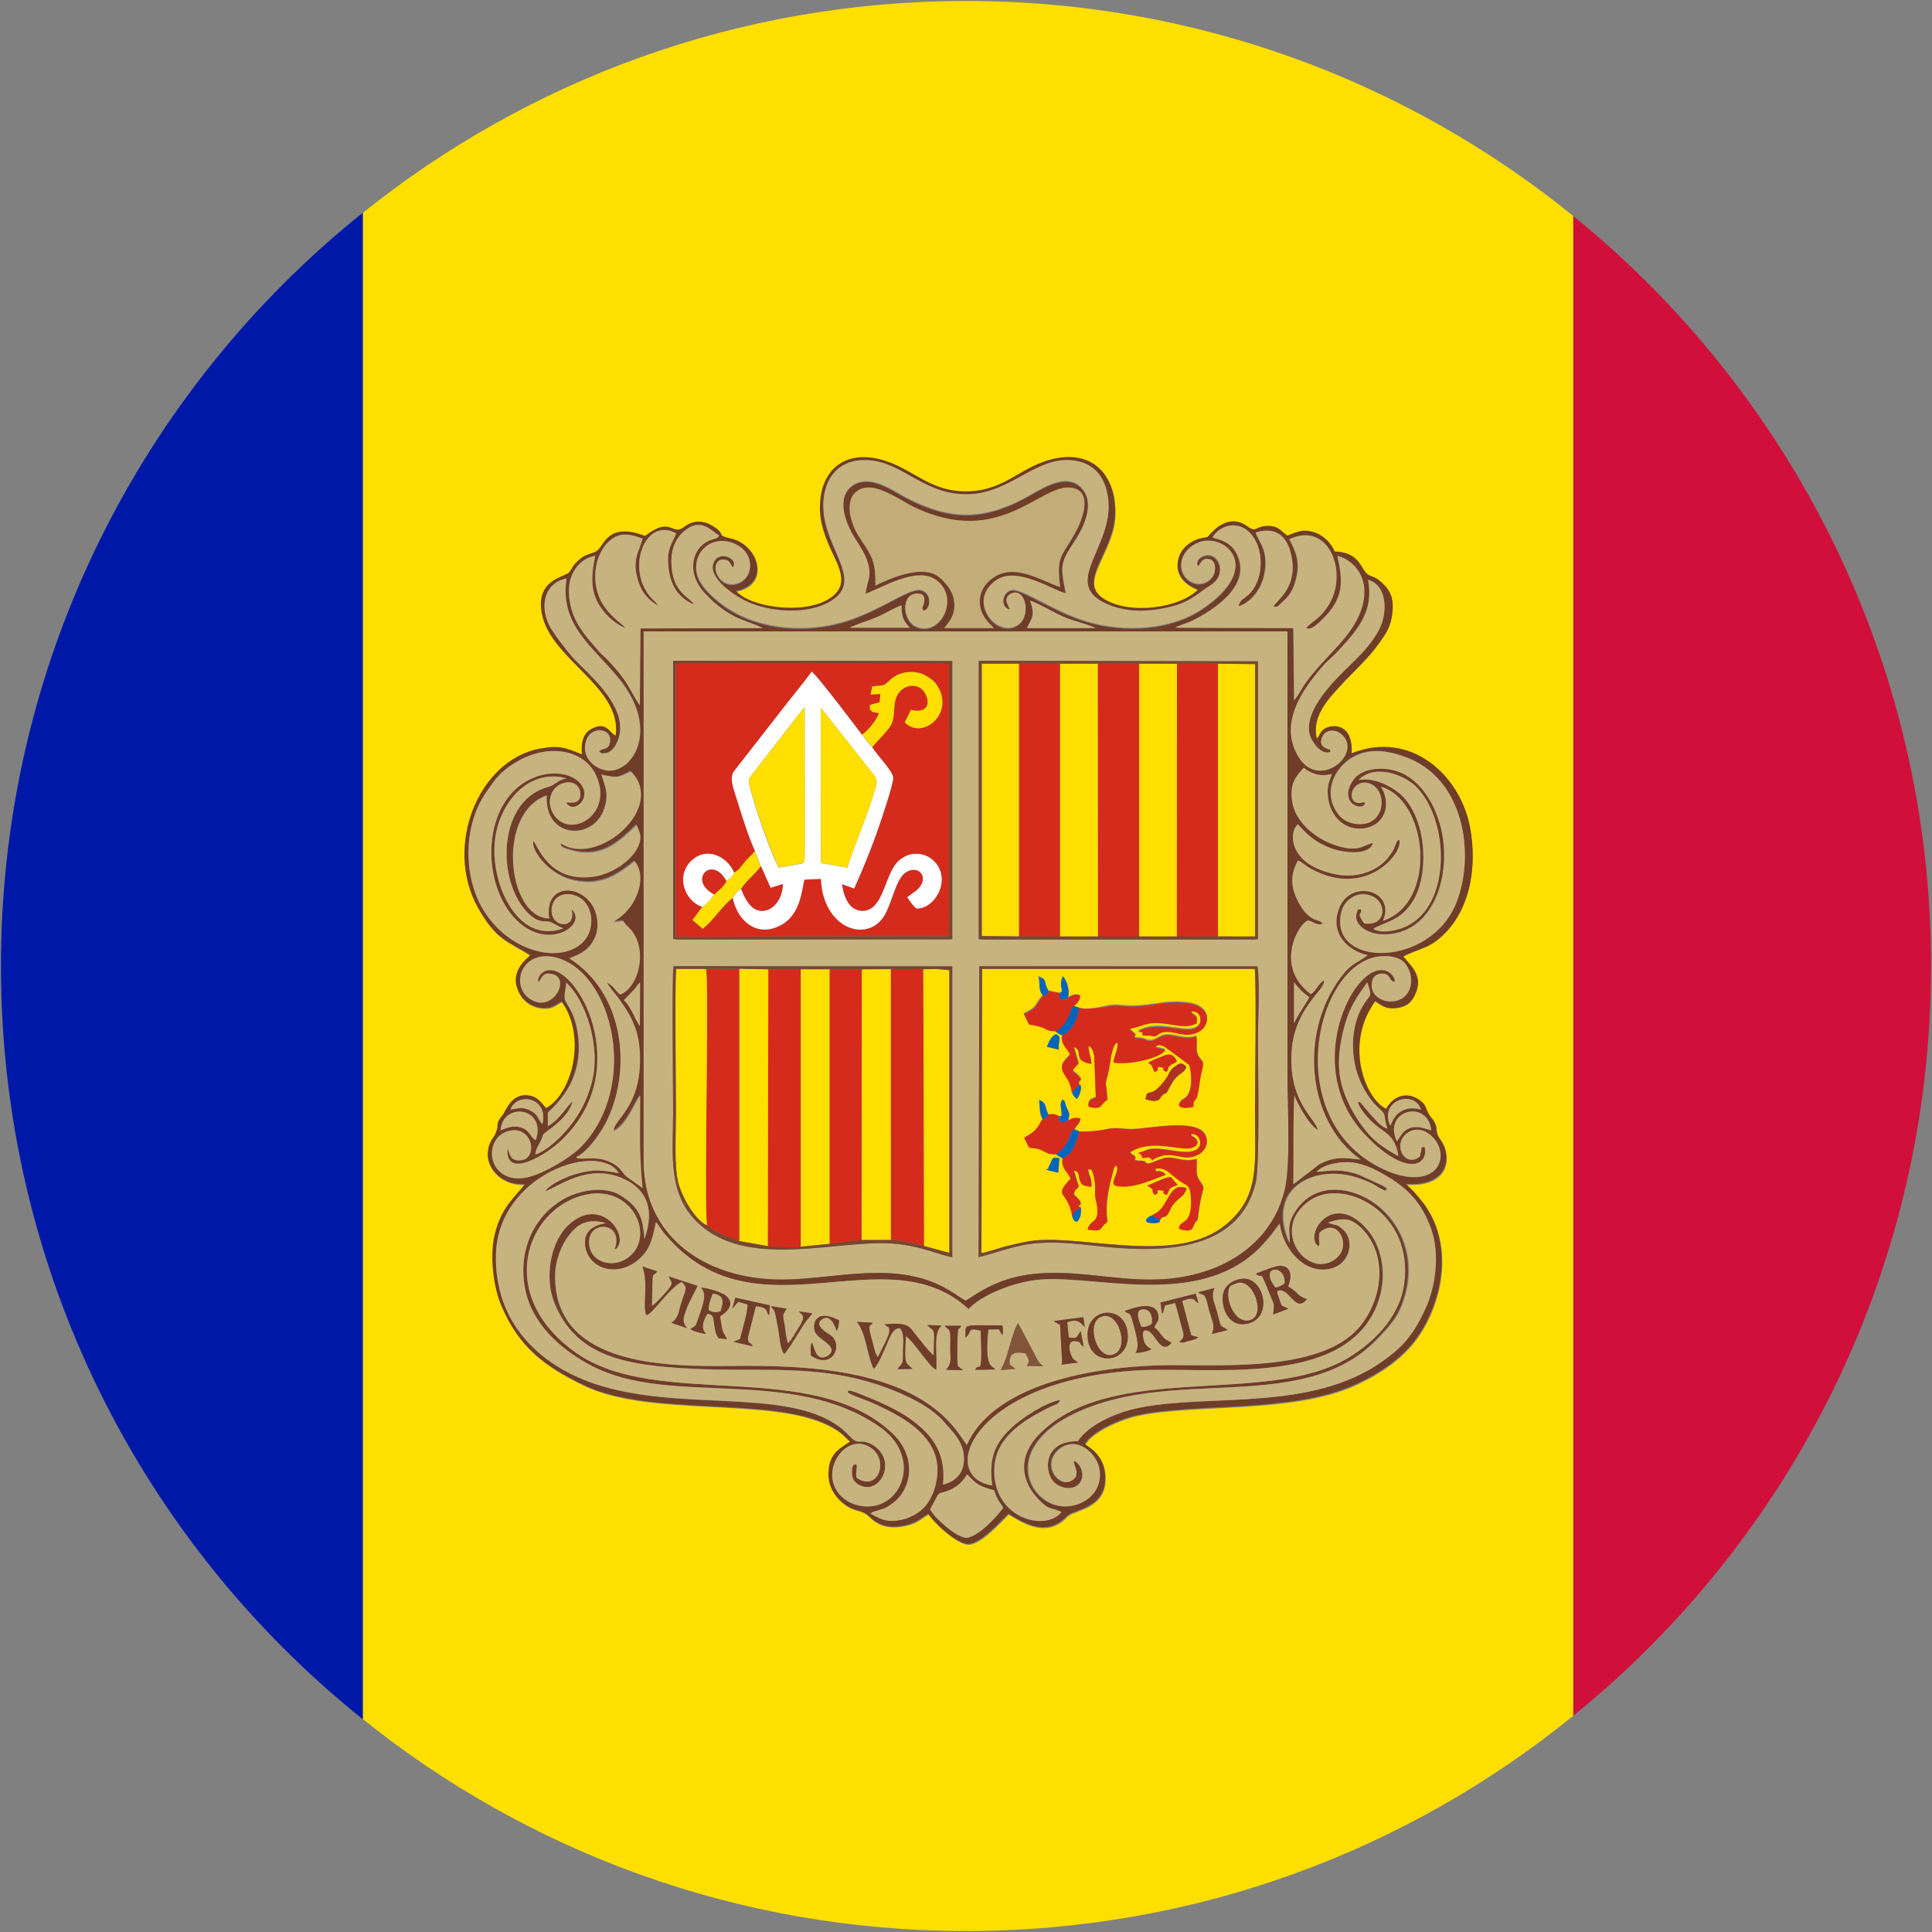 <?xml version="1.0" encoding="utf-8"?>
<!-- Generator: Adobe Illustrator 28.0.0, SVG Export Plug-In . SVG Version: 6.00 Build 0)  -->
<svg version="1.1" id="Layer_1" xmlns="http://www.w3.org/2000/svg" xmlns:xlink="http://www.w3.org/1999/xlink" x="0px" y="0px"
	 viewBox="0 0 1000 1000" style="enable-background:new 0 0 1000 1000;" xml:space="preserve">
<rect x="0" y="0" width="1000" height="1000" fill="#808080" stroke="none"/>
<style type="text/css">
	.st0{fill-rule:evenodd;clip-rule:evenodd;fill:#D0103A;}
	.st1{fill-rule:evenodd;clip-rule:evenodd;fill:#0018A8;}
	.st2{fill-rule:evenodd;clip-rule:evenodd;fill:#FEDF00;}
	.st3{fill-rule:evenodd;clip-rule:evenodd;fill:#C7B37F;}
	.st4{fill-rule:evenodd;clip-rule:evenodd;fill:#703D29;}
	.st5{fill-rule:evenodd;clip-rule:evenodd;fill:#D52B1D;}
	.st6{fill-rule:evenodd;clip-rule:evenodd;fill:#C2AC78;}
	.st7{fill-rule:evenodd;clip-rule:evenodd;fill:#FEFEFE;}
	.st8{fill-rule:evenodd;clip-rule:evenodd;fill:#77472F;}
	.st9{fill-rule:evenodd;clip-rule:evenodd;fill:#825439;}
	.st10{fill-rule:evenodd;clip-rule:evenodd;fill:#AF3122;}
	.st11{fill-rule:evenodd;clip-rule:evenodd;fill:#0365BB;}
</style>
<g>
	<path class="st0" d="M814.3,111.8v776.3C927.3,796.6,999.5,656.7,999.5,500S927.3,203.4,814.3,111.8L814.3,111.8z"/>
	<path class="st1" d="M187.8,889.9V110.1C73.6,201.6,0.5,342.3,0.5,500S73.6,798.4,187.8,889.9L187.8,889.9z"/>
	<path class="st2" d="M620,305.4c-6.4-2.5-12.6-7.7-9.9-16.8c1.5-5,6.6-8.7,11.3-9.8c4-0.9,2.8,0.2,5.1-2.4c4.6-5,11.6-9.4,19.3-3.6
		c4.4,3.4,3.8-0.4,10.3-0.4c6.1,0,6.9,3.1,10.2,5c5.4-2,8.4-3.9,14.9-1.3c4.2,1.6,7.9,5.3,9.5,9.5c14.4,0.5,13.2,10.5,18.2,12.5
		c3.7,1.5,4.2,1.7,6.7,4.1c4.2,4,5.9,8.3,4.9,16c-0.9,6.7-3.3,10-6.5,14.5c-6.5,9.1-13.3,14.7-20,22.1c-5.4,5.9-15.4,15.5-12.5,27.7
		c1.8-1.9,1.7-3.9,4.3-5.3c4.1-2.3,14.5-2.5,13.7,12.9c30.7-12.3,56,11.2,61.2,37.8c4.2,21.4,0,45.5-16.7,58.7
		c-6,4.7-11.1,5-17.8,8.6c4,5,11,10.3,5.9,20.3c-1.7,3.3-3.9,5.6-8.8,6.3c-6.6,0.9-7.9-1.5-11.6-3.4c-16.6,22.8-4.6,51.2,5.7,55.7
		c2.9-5.6,9.9-9.8,17.3-4.5c3.6,2.6,2.9,4.1,5.1,7.8c0.9,1.4,2,2.1,2.9,3.9c1.3,2.4,0.7,3.1,1.3,5.6c0.6,2.7,3.1,4.2,4.3,8.6
		c2.8,10.7-4.6,19.1-20.6,17.7c2.6,1.7,7.7,7.7,9.8,10.7c13.7,18.9,10.6,45.5-1.3,65.1c-8.1,13.4-21.4,22.2-35.4,28.5
		c-32.2,14.3-82.4,9.1-111.7,15.4c-9.4,2-24.2,8.7-27.3,15.1c5.4,3.3,10.2,7.9,10.5,16.7c0.5,16.7-16.3,16.8-19.8,20.5
		c-10.7,11.4-23,3.2-30.3-1.2c-3.3,3-13.7,15.1-20.5,15.6c-6.2,0.4-19.2-12.3-20.9-15.6c-3.5,1.8-4.6,3.5-8.8,5
		c-3.7,1.3-8.6,2.1-12.9,1.3c-4-0.8-6.9-2.8-9.2-5.2c-3-3-6-2.5-9.8-4.4c-5-2.6-11-8.7-11-16.9c0-10.5,5.3-13.3,11.3-17.2
		c-3.6-2.9-3.9-4.7-11.4-8.5c-30-15.2-92.3-4.2-126.7-20.8c-21.1-10.2-33.8-20.3-42.7-41.5c-4-9.5-5.9-25.7-3.2-36.5
		c3.6-14.7,10.9-19.4,15.6-26c-10.9,1-20.6-7.4-19.1-17.4c0.7-5,2.8-6.1,4-9c1.8-4.5-0.5-4.5,3.6-9.3c1.3-1.6,4.7-13,15.3-9.7
		c3.7,1.1,4.9,3.9,7.2,6.1c12.7-6.8,21.5-36.1,8-55.2c-3.7,1.7-4.8,4.1-11.3,3.2c-4.4-0.6-8-3.4-9.7-6c-7.8-11.9,3.2-19.4,4.8-21.2
		c-12.1-7.5-17.8-8-27.1-24.5c-17.9-31.7,0.2-76.3,31.9-82.3c10.8-2.1,13.4-0.3,21.9,2.9c-0.6-6,0.6-10.8,4.7-13
		c8.2-4.5,9.4,2.2,12.8,3.3c3.2-25.1-33.1-39.3-38.1-62.4c-4-18.7,11.9-19.4,14.1-22.2c1.5-2,1.3-3.5,5.9-7.1
		c2.9-2.2,6.5-2.5,8.4-3.9c3.8-2.8,5.4-15.1,24.9-7.7c13.4-10.5,13.7,0.1,20-4.5c3.1-2.3,6.1-3.6,10.8-2.5c2,0.5,3.5,1.3,5.1,2.4
		c6.1,4.1,0.1,3.9,8.5,5.9c14.5,3.4,20.3,23.7,2.6,27.1c7,8.4,34.2,12.5,47.8,4.4c8.3-5,8.2-11.3,3.6-21c-3.2-6.7-7.2-15.1-7.8-23.4
		c-1.4-20.3,10.6-33.4,31.3-28c16.7,4.3,25.2,17.1,45.4,16.5c19.5-0.5,27.6-13.5,45-17c20.4-4.1,31.6,9.7,30.9,29.1
		c-0.8,20.2-20.7,35-5,44C585.6,318.6,610.6,314.8,620,305.4L620,305.4z M500,0.5c119.1,0,228.5,41.7,314.3,111.3v776.3
		C728.5,957.8,619.1,999.5,500,999.5c-118.1,0-226.6-41-312.1-109.6V110.1C273.4,41.5,381.9,0.5,500,0.5L500,0.5z"/>
	<path class="st3" d="M506.9,500.1l144,0.1c1.3,9.1,0.2,27.5,0.2,37.6c0,13.2,1.1,65.6-1.2,74.7c-8.8,34.7-46.4,36-77.5,32.9
		c-12-1.2-23.4-3-35.8-1.9c-11.2,0.9-20.1,4.8-30.1,7.2L506.9,500.1L506.9,500.1z M492.9,650.7c-5.6-0.7-16.3-6-30.9-7.1
		c-27.7-2-72.1,12.7-98.2-8.5c-18.9-15.3-15.4-37-15.4-59.9c0-11.5-0.7-68.8,0.2-75.2l144.3,0.1L492.9,650.7L492.9,650.7z
		 M506.6,342l144.5,0.3l0,143.8l-2.5,0.2l-139.4,0l-2.6-0.2V342L506.6,342z M348.4,342l144.5,0.1l0,144l-2.3,0.1l-139.7,0.1
		l-2.5-0.3V342L348.4,342z M333.1,365.9v235.2c0,38.7,31.6,61.2,71.5,61.2c27.6,0,59.6-10.6,86.4,5.4c3,1.8,6.2,4.2,8.8,5.5
		c1.9-0.8,8.2-6,18.1-9.8c7.4-2.9,15.3-4.2,24-4.5c18.1-0.7,34.8,3.4,53.7,3.4c35.8,0,63.5-18.3,69.7-47.9
		c2.7-13.1,1.2-43.2,1.1-58.2V326.8H333.1L333.1,365.9L333.1,365.9z"/>
	<path class="st4" d="M481.4,781.2c0.8-1.8,2.1-3.5,3.2-5.6c1.8-3.6,2-2.5,5.7-3.8c5-1.7,7.9-4.6,10.4-8.7c3.5,3.5,4.5,5.4,10.6,7.3
		c4.7,1.5,2.7-0.1,4.6,4.3c1.1,2.6,2.5,3.8,3.5,5.8c-3.9,5.1-12.3,14.1-18.4,15.4c-3,0.6-9-3.9-10.9-5.5
		C487,787.8,483.5,785,481.4,781.2L481.4,781.2z M339.5,632.5c2,2.3,3.4,5,5.3,7.2c46.8,54.4,113.6-1.7,156.4,37.9
		c6.4-7.2,23.4-14.2,37.2-15.3c30.8-2.4,86.9,16.7,117.7-21.1c1.4-1.7,1.9-2.1,3-3.8l3.1-4.1c1.4,11.7,10.9,24.6,23.5,23.8
		c12.7-0.8,15.7-14.3,9.8-20.2c-3-3-3.9-2.7-6.7-3.5l-1.6-0.6c7.7-2.6,11.6-2.6,16.8,2.4c13.4,12.5,12.6,34.6,0.6,50.3
		c-18.4,24.3-69.7,21.1-98.9,21.1c-32.3,0.1-90.1,7.2-105.4,41.2c-1.6-1.8-3.7-5.8-7.9-10.5c-25.4-28.9-76.2-30.7-113.1-30.3
		c-33.3,0.3-92.1,0.6-92.1-46.2c0-8.4,3.2-16.2,7-21.2c4.7-6.1,9.3-9.1,19.3-6.6c-1.2,0.6-12.6,1.1-10.7,12.4
		c2.1,12.4,18.7,16.3,29.6,4.6C337,645.2,337.8,640.3,339.5,632.5L339.5,632.5z M488.1,768.4c1.5-14.7-4.1-24.4-15.8-33.2
		c-7.9-5.9-18.9-10.5-28.5-14.3c-6.2-2.4-4.7-0.5-5-0.2c1.9,1.4,10.5,4.2,13.3,5.6c11.6,5.4,26.3,12.5,31.5,25.5
		c4,10.1,0.1,23-5.6,28.7c-2.7,2.7-7.4,5.6-12.7,6.3c-7.4,1.1-9.8-0.9-14.7-3.4c1.2-1.1,0-0.3,1.6-1c0.3-0.1,1.3-0.5,1.6-0.5
		c3.9-1.1,4.8-1.2,8.6-4.2c10.2-7.9,11.4-24.2,0.1-35.3c-41.2-40.1-121.9-12.3-164.4-42.3c-42.2-29.8-25.8-75.1,5-81.8
		c24.3-5.3,36.4,21.6,22.2,32.4c-7.8,6-20.2,2.9-20.4-7.6c-0.3-11.9,18.4-10.7,13.2,3.5c1.8-0.9,0.7,0.1,1.7-1.4
		c5.1-7.4-10-26.7-26.2-10.6c-8.3,8.3-12.2,26.3-6.4,40.3c11.4,27.2,36.3,31.8,71.6,33.5c35.5,1.7,64-2.6,96.9,8.7
		c13.2,4.5,26.5,11.1,33.2,19.1c3.3,3.9,9.1,8.9,9.9,16.5C499.8,761.7,495.3,766.8,488.1,768.4L488.1,768.4z M682.5,645.1
		c1.2-1.9-0.4-3,0.4-7.1c9.1-8.4,16.5,6.3,8.9,13c-14.6,12.8-35.8-15-13.6-29.9c17.2-11.5,53.7,6.3,48.4,43.7
		c-2.5,18.1-17.2,30.9-28.7,37.9c-42.1,25.6-122.5,1.4-160.2,39.7c-10,10.1-10.9,23.2,0.4,34.4c4.8,4.8,5.4,3.2,11.2,5.8
		c-8.6,10.8-36.7,2.9-34.7-23.8c1.2-15.8,16.7-24.6,28.7-30.5c2.7-1.3,4.4-1.2,5.3-3.7c-6.8,0.8-20.1,9.4-25.6,14.8
		c-7.9,7.7-11.5,14.5-9.6,29.5c-28.7-4.8-10.3-54,73.9-59.5c37.3-2.4,108,9.6,125.3-33.9c5.9-14.9,2.7-31.2-6.3-40.5
		C688.6,616.5,674.6,640,682.5,645.1L682.5,645.1z M333.1,326.8h333.3v229.4c0,15,1.6,45.1-1.1,58.2c-6.2,29.6-33.9,47.9-69.7,47.9
		c-18.9,0-35.7-4.1-53.7-3.4c-8.7,0.3-16.6,1.7-24,4.5c-9.9,3.8-16.2,9-18.1,9.8c-2.6-1.3-5.8-3.8-8.8-5.5
		c-26.8-16-58.8-5.4-86.4-5.4c-39.9,0-71.5-22.5-71.5-61.2V365.9L333.1,326.8L333.1,326.8z M681.4,606.6c2.9-4,13.3-5.8,19.5-4.8
		c6.5,1.1,12.4,4.3,17.2,7.2c10.3,6.2,17.8,13.8,22.5,27.1c4.6,13.1,2.3,30-3.1,41.6c-6.3,13.5-11.8,19.7-22.5,27.2
		c-36.8,25.9-88.6,16.4-125.2,23.7c-13.5,2.7-26.8,9.3-32.1,17.4c-17-0.3-17.7,14.4-12.9,20.5c2.6,3.3,9.4,5.5,13.3,1.8
		c4.1-4,1.2-11.2-2.8-12.2c0.3,3.8,2.2,4.4,1.1,8.3c-6.7,8.8-19-5.8-8.4-14.4c8.7-7,19.5,1.9,20.7,11c1.4,10.7-6.9,18.1-16.8,18.7
		c-20.3,1.2-38.5-34.4,15.3-52.7c49.6-16.9,110.8,3.2,146.1-34.7c6.5-6.9,10.9-11.4,13.9-22.8c6-23.2-6.1-41.8-20.4-49.4
		c-13.8-7.3-29.5-6-37.7,8.4c-3.3,5.8-1.9,8.8-2,15c-12.4-29,12.7-39.8,32.1-34.8c3.1,0.8,6.9,2.1,9.6,3.4c2.5,1.1,6.7,4.3,8.3,4.2
		c0.4-1.2,0.8-1.1-1.7-2.6l-12.7-5.8C694.8,605.2,689.9,605.7,681.4,606.6L681.4,606.6z M282.3,616.6c6.9-2.5,21.4-14.1,39-7
		c22.4,9.1,12.4,30.2,12.3,31.9c-0.9-9.5-1.6-16.1-12.6-22.8c-8.3-5-21.2-2.5-28.9,1.8c-17.2,9.7-24.6,29.3-19.8,48.9
		c4.4,18,20.1,30.4,34.3,37.8c40.8,21.2,103.2-0.2,148.7,31.4c21.5,14.9,12.4,40.9-5.9,41.2c-10.2,0.2-19.4-7-18.6-17.7
		c0.7-9.3,10.4-19.3,20.2-12.5c9.2,6.4,3.4,23-7.7,15.3c-0.6-3.5,0.6-5.1,0-6.8c-0.1,0-2.7-1.2-2.3,4.8c0.2,2.5,1.2,4.1,2.6,5.1
		c11.1,7.7,21.7-11.5,8.3-19.9c-5.8-3.7-7.3-0.2-10.8-3.4c-2.9-2.7-4-4.3-7.9-7c-27.8-19.2-82.2-6.8-125.5-21.4
		c-27.3-9.2-51.9-30.8-51-66.9c1-41.7,53.4-58.8,63.6-42.1c-9.3-1.7-12.7-2.3-22.1,0.4C293.7,608.8,284.1,613,282.3,616.6
		L282.3,616.6z M723,590.7c-7.6-16.1,16.2-22.1,17.8-5.6c-3.7-1.1-7.7-2.8-11.8-0.9C725.6,585.8,725.2,587.8,723,590.7L723,590.7z
		 M259.1,585.1c0.9-14.9,24.1-12.2,18.2,5.1c-2.8-1.6-3.1-4.9-7-6.4C266.1,582.2,262.6,583.6,259.1,585.1L259.1,585.1z M719.6,582.6
		c-6.1-12.8,12.3-19.1,15.9-8.2c-3.6-0.9-6.8-1.1-10.1,0.8C721.9,577.1,721.5,579,719.6,582.6L719.6,582.6z M264.2,574.3
		c3.5-9.4,20.1-6.3,16.5,7.7c-2.8-3.4-2.1-5-6.2-7.1C270.3,572.7,268.4,573.8,264.2,574.3L264.2,574.3z M327.4,513.1
		c2-2,2.1-3,3.9-4.6l-0.1,22.7l-2.1-3.6c-1.5-3.1-4-8.1-6.2-9.9L327.4,513.1L327.4,513.1z M278.4,593.2c3.9-6.8,1.2-5.1,4.6-7.6
		c5.1-3.8,11.5-8.6,13.3-15.6c-1.9,1.7-3.9,4.6-5.8,6.8c-2.4,2.8-3.6,4-7,6.2l0-7.1c7.5-7.2,14.9-16,15.9-31
		c0.4-6.6-0.7-13.9-2.9-19.4c-1.2-3-2.9-5.3-4-7.6c-1-2.2,0.4-6,0.4-9.4c10.2,9.2,18.2,33.4,13.2,51.9c-2.4,9-6.4,16.2-11.1,22.2
		c-3.7,4.7-11.4,12.8-18.1,14.9C277.6,595.2,277.2,595.2,278.4,593.2L278.4,593.2z M669.8,508.5c3.2,3.8,3.8,4.6,7.9,7.7
		c-0.9,1.9-4.5,6.6-7.9,13.4L669.8,508.5L669.8,508.5z M723.8,598.3c-2.6-0.8-8.2-4.9-10.3-6.4c-8.4-6.4-16.9-20.4-19.4-31.6
		c-2.3-10-0.8-19.9,1.8-29.5c2.8-10.2,6.9-15.6,11.7-22.3l0.4,1.1c1.8,5.6,1.5,5.3-0.7,8.1c-9.6,12.5-9.7,34.8,1.2,50
		c2.6,3.7,3,3.7,6.1,6.8c2.8,2.8,1.3,2,3.4,9.7c-3.8-1.3-5.8-4.4-8.3-6.9l-5.3-6.3c-4.1-3.5,0.5,6.1,9.2,12.6c4.4,3.2,6.9,4.7,9,10
		C723.3,594.9,723.5,597,723.8,598.3L723.8,598.3z M737.3,593.5c-2.9,1.1-0.8-0.8-2,3.2c-0.6,2-0.1,1.9-1.8,2.9
		c-6.9,3.8-12.7-7.1-5.4-12.9c8.1-6.4,19.5,4.5,17.2,13.9c-2.5,10.3-15.3,10.2-25.2,6.4c-57.5-22.2-41-105.1-8-111.6
		c5.7-1.1,11.9-0.2,14.7,2.9c2.7,2.9,4.7,8.6,2.7,13.8c-4.2,10.8-22.5,6.7-19.2-4.7c0.7-2.4,3.2-3.8,6-3.3c3.4,0.6,2.6,3,4.7,4
		c2.5,1.1-0.4-6.7-7-5.9c-15.3,1.9-34.8,44.2-14.7,76c6,9.6,20.1,23.1,30.2,24.3C735.5,603.1,738.8,598.9,737.3,593.5L737.3,593.5z
		 M278.7,508.4c1.9-2.4,2.2-5.4,7.3-4.2c9.8,2.4-0.5,21.3-12.3,12.4c-9.8-7.4-3.1-26.5,15.7-20.5c27.6,8.8,41.6,65.6,11.6,97.3
		c-4.5,4.8-20.7,15.4-30.5,16.4c-18.2,1.9-20.6-20.1-7.9-24.2c13.4-4.3,16.9,15.8,5.4,15c-4-0.3-4-3.2-5.3-6.3
		c-1.5,16.5,19.8,3.7,28.1-4.3c38.4-37,7.1-92.3-8-87.6C280.4,503.1,277.8,505.7,278.7,508.4L278.7,508.4z M703.2,403.7
		c8.4-8.6,23.8-2.6,29.8,3.5c17.2,17.3,18.4,61.3-5.4,72.3c-4.7,2.2-12.6,3.8-16.9,1.2l2-1.1c7.5-3.3,13.2-4.7,18.6-13.4
		c8.1-13.1,7.4-40-4.7-53.4C722.5,408.3,712.5,402.1,703.2,403.7L703.2,403.7z M291.6,480.5c-21.5,8-35.3-17.8-35.7-39.2
		c-0.5-23.6,17-44.2,37.4-38.3c-2.3,0.3-3.8,1.1-5.6,2.4c-2.7,1.8-2.9,1.5-6.2,2.7c-21.7,7.7-24.2,41.5-11.9,60.1
		c1.8,2.7,5.8,7.3,9.4,8.3c3.7,1.1,4.6-0.2,7.4,1.5C288.6,479.2,288.8,479.4,291.6,480.5L291.6,480.5z M300.4,599.5
		c-2.8-0.3-1.2-0.1-2.3-0.7c5.7-2.4,13.2-12.8,16.4-19.8c12.8-27.5,7.7-65.6-19.9-83.1c6.7-2.6,10.2-4.6,13-10.2
		c2.9-5.7,1.6-13.1-1.3-17.6c-7.3-11.3-24.7-10.2-22.1,7.1c-21.6,0-27.7-54.4-1.3-63.6c-1.3,22.3,24.3,23.9,29.9,6.5
		c2.4-7.5,0.4-10.9-1.6-17.3c8.6,1.8,8.3,1.6,15.1-1.9c18.7,18.5-17.5,49.9-36.4,37.1c0.2,1.9,0.8,2.3,5.3,3.6
		c15.5,4.4,24.3-3.7,32.8-11.8c1.1-1.1-0.2-0.2,1.3-1.1c1.4,3.3,2.9,5.7,1,10.4c-3.1,7.8-13.6,14.7-22.7,16.1
		c-23.3,3.7-29.5-15.5-31.7-18.4c-1.8,3.6,6.9,17.5,21.1,20.5c15,3.2,23.6-4.1,31.2-9.9c6.3,6.8,2.3,22.4-8.8,29.8
		c-0.5,0.3-1.7,1.2-2,1.4c-0.1,0.1-0.3,0.2-0.4,0.3l5.3-0.6c1.9,3.1,4,3.6,6.3,7.9c5.7,10.8,0.7,27.1-7.9,30.1
		c-3.1-2.3-2.7-3.8-6.8-6.2c1.1,2.4,4.1,5.6,6.1,8.3c7.2,9.9,11,17.6,11,31.3c0,25.8-14,31.2-13.6,37.3c6.4-2.5,11.5-15.9,13.7-18.4
		c0,21.5-0.7,26.8,1.2,47.9l-7.6-5.4c-2.5-1.7-2.9-4.1-6.4-6.5C311,597.8,303.3,599.8,300.4,599.5L300.4,599.5z M710.7,436.3
		c-3.7,0.8-5.2,2.6-9.8,2.9c-3.3,0.2-6.8-0.7-9.7-1.7c-10.3-3.4-21.3-12.1-22.5-23.6c-1-9,2.3-12.2,6.1-16.5c3.8,3,8.3,4.8,14.6,3.2
		c-1,3.1-2.2,5.3-2.2,9.4c0,11,7.7,20,18.3,18.8c11.2-1.3,15-12.3,9.3-21.6c24.4,6.9,29.4,60.1,1,69.4c6.9-15.6-16.3-21.9-22.5-6.9
		c-5.5,13.4,4.4,22.4,14.6,24.7c-4.8,3.7-7.9,4.2-11.7,8.7c-24.4,29-20.4,77,8.1,97.1c-9.1-1.1-13.6-1.7-21.5,2.5L669.4,613
		c0.3-10.8-0.2-40.5,0.7-46.1c0.3,2.5,7.7,16.1,12,17.9c-1-5.9-15.5-14.5-13.5-41.3c1.8-22.8,18.4-31.9,16.5-36
		c-2.8,1.8-3.7,5.1-6.6,7.1c-19.7-14.8-5.5-37.7-1.4-38.1c1.5-0.1,4.8,3.1,7.6,1.5c-1.4-1.5-3-1.4-4.7-2.3c-4.1-2-6.8-6.1-8.7-10.3
		c-3.6-7.8-3-13.4,0.5-20c2.5,1,3.8,2.7,6.6,4.2c29.8,16.3,48.9-9.8,45.7-15c-1.8,1.3-1.1,1.4-2.4,4.3c-0.6,1.4-1.4,2.5-2.3,3.8
		c-5.7,8.2-17,12-27.7,9.9c-25.5-4.9-24.6-22.4-19.9-25.9c4.9,5.3,8.3,8.9,16.7,12.2C694.6,441.4,708.6,443.3,710.7,436.3
		L710.7,436.3z M295.8,470.7c3,10.9-11.5,9.7-10.2-0.7c1.1-8.9,11.5-8.8,16.6-3.7c5,5,5.2,14.7,0.3,20.5
		c-10.8,12.7-39.8,6.9-53.4-17.7c-7-12.7-8.7-30.7-3.9-45.7c2.5-8,5.6-12.2,9.8-18.1c3.7-5.2,8.7-9.3,15.4-12.6
		c15.5-7.6,32.3-4.1,38.2,8.8c9,20-13.2,33-21.8,20.4c-4.5-6.7-1.7-15.6,6.1-16.9c4.2-0.7,7.4,2.1,7.5,5.8c0.1,6.3-6,4-7.3,4.7
		c3.9,6.5,14.7-3.2,6.3-11c-5-4.7-14.4-5.2-21.8-2.5c-28.4,10.2-29.5,55-10.4,74.1C284.3,493.1,304.5,477.9,295.8,470.7L295.8,470.7
		z M706.6,415.4c-1.7-0.6-2.8,0.9-5.2-0.4c-1.4-0.7-2.1-2.6-1.7-4.8c0.8-3.5,4.4-6,8.5-5c6.9,1.8,9.1,11.8,4.2,17.6
		c-4.7,5.7-15.1,4.3-19.4-1c-10.3-12.7-0.6-28.7,12.6-32.3c7.8-2.1,16,0,22.6,2.5c29.7,11.4,35.1,49.9,25.8,74.4
		c-13.2,34.8-66.8,34.4-59.8,5.5c1.6-6.7,9.4-11.9,16.9-7.7c6.7,3.8,6.1,15.2-5.1,13.6c-4.7-6.5-0.3-4.3-1.8-7.4
		c-1.4,0.6-1.2-0.7-2.1,2.1c-1.8,5.7,5.5,10.9,13.6,11c25.9,0.3,35-29.4,30.7-52c-2.8-14.8-11.5-28.9-23.8-32.6
		c-8.2-2.5-18.2-1.1-22.1,4.5C692,415.9,706.1,420.7,706.6,415.4L706.6,415.4z M439.8,324.9c3.5-1.8,9.6-3.6,13.7-5.3
		c4.5-1.9,9-4.8,13.2-6.3c0,5.8,0.8,7.9,4.3,11.6L439.8,324.9L439.8,324.9z M310,389c2.8,1.9,1.1,0.7,2.2,0.8c0.2,0,1.6-0.1,1.8-0.2
		c3.3-0.8,5.4-4.9,6.4-8c5-16.7-17.6-34.3-23.9-41.5c-2.9-3.2-10.3-12.9-12.1-16.5c-5.5-11.2-1.7-22.4,8.9-24.3
		c-3.6,24.1,12.9,34.5,27,51.6c22.6,27.6,6.1,50.9-7.4,47.5c-6.2-1.6-11.8-7.1-9.5-15c2.5-8.6,15.3-6.7,11.9,2.3
		C313.9,388.2,311.8,387.1,310,389L310,389z M688.8,389c-1.3-2.4,0.2-0.3-2-1.5c-0.3-0.2-4.7-1.4-2.2-6.5c1.6-3.1,6.2-3.8,9.3-1.3
		c12.4,9.6-10.8,29.9-21.7,12.2c-10.6-17.3,1.7-34.7,12.7-47.4c2.2-2.5,4.6-4.3,6.9-6.7c10.2-11,19.5-20.7,16.3-37.7
		c9.8,2.6,10.5,17,5.5,26.2c-4.5,8.3-11.5,14.6-17.1,20.2c-7.1,7-23.4,23.3-17.9,35.6C680.4,386,685,391.1,688.8,389L688.8,389z
		 M531.5,325.1c2.8-5.4,4.3-6.7,1.7-14.2c3.7,1.1,11.9,5.9,16.3,7.9c5.8,2.6,12.4,3.8,17.7,6.3L531.5,325.1L531.5,325.1z
		 M627.6,278.3c1.6-3.5,7.8-8.1,14.4-5.7c9.6,3.6,13.2,18.7,8.1,29.5c-3.8,8.1-8.3,6.8-9.2,11.7c6.2-1.8,11.5-8.5,13.2-15.8
		c3-13.2-3.3-18.2-4.3-22.4c11.6-3.5,17.1,3.1,18.8,13.9c2.4,15.4-8.7,21.8-9.6,24.5c2.6,0.3,2.3-0.3,4.3-2.1
		c4.1-3.6,5.9-6.3,7.4-12.3c2.3-8.9-0.3-14.4-3.5-20.5c21-9.9,30.9,18.4,19.9,34.8c-1.7,2.5-3.3,4.4-5.4,6.2c-1.7,1.4-4.7,3.3-5.7,5
		c2.5,1.5,7-3.1,8.6-4.8c10.9-10.7,10.5-19.3,7.5-32.6c7.3,1.9,13.5,8.5,13.9,17.6c0.5,12.7-8.4,23.4-15.9,31.4l-7.5,8.1
		c-10.4,11.9-8,11.5-12.9,17.7l-0.4-37.4l-61.1-0.2c2.5-1.5,5.8-2.2,8.7-3.6c11.6-5.8,30-17.9,23.7-33.2
		C638.4,282.2,634.4,279.8,627.6,278.3L627.6,278.3z M347.5,290.4c0-7.8,3.3-13.3,7.9-16.6c7.8-5.6,12.6,1,16.8,3.3
		c-1.6,1.9-0.2,0.8-4.3,2.3c-9.9,3.5-13,16.9-3.4,27.3c13.2,14.3,22.6,14.3,30.2,18.3l-63.3,0.2l-0.3,39.8c-5.6-8-5-11.4-16.6-23.4
		c-1.5-1.6-2.7-2.4-4.1-4c-8-9.1-15.8-17.3-16-31.6c-0.1-9.6,5.8-17.1,13.7-18.4c-1.9,8.2-2.7,16.7,1.1,23.9
		c3,5.7,8.1,10.9,14.4,13.5c-1.5-3-17.3-10.1-15.4-29.8c0.6-6.5,3.5-12,7.1-15.2c5.5-4.9,10.9-3.6,17.2-1.3
		c-2.1,7.6-5.3,10.7-2.6,20.8c1.8,6.9,5.4,11,10.6,13.9c-1-1.8-2.6-2.9-4.1-4.7c-12.6-15-2.3-41.5,13.5-32.7
		c-1.2,3.7-4.2,7-4.2,12.9c0,12,4.1,19.9,13.4,23.9C357.2,308.9,347.5,307.1,347.5,290.4L347.5,290.4z M453.1,303.1
		c0.3-14.3-2.8-16.2-8.8-25.9c-4.9-7.8-7.9-21.7,2.8-24.5c7.9-2,19.5,6.6,25.6,9.6c45.4,22.2,66.3-12.9,82.5-9.7
		c11.2,2.2,4.5,17.9,0.9,24.2c-6.5,11.4-9.4,10.9-7.3,27.1c-9.7-3.1-22.2-11.8-33.2-5.7c-3.6,2-8.2,6.2-8.4,12.7
		c-0.3,8.4,5.9,12.4,7.2,14.3l-25.6,0c3.1-3.8,6.6-7.8,4.7-16.1c-1-4.4-5.8-9.6-9-11.4C475.7,292.8,460.3,299.5,453.1,303.1
		L453.1,303.1z M379.4,293.7c2.7-4.6-5.9-8.1-9.2-3.7c-5.9,8.1,8.4,17.6,14.1,20.7c4,2.2,8.5,3.6,13.7,4.7c10.7,2.1,23,1.4,31.4-3.5
		c20.3-12-7-29.9-2.9-55.2c1.6-10.2,8.2-17.3,18.8-18c20.7-1.4,31.3,18.2,55.8,17.6c22.8-0.6,36.1-21.2,56.2-17.2
		c9.8,1.9,15.2,9.3,16.3,20.3c2.3,24.1-24.1,42.7-1.6,53.3c9.7,4.6,20.7,4.7,31.8,2.3c8.1-1.8,12.6-4.3,18.8-9
		c1.8-1.3,3.6-2.3,5.2-3.6c7.4-6.1,2.4-17.3-5.2-14.1c-2.2,0.9-3.8,2.9-2.6,5.3c0.1-0.1,0.3-0.3,0.3-0.4l1.8-2.5
		c1.2-1,2.1-1.3,3.9-0.8c2.3,0.6,3.2,3,2.7,6.1c-0.6,4.2-5.6,7.9-10.7,6.2c-8.7-2.9-9.6-15.6,1.6-20.7c13.3-6.1,35.9,12,2.3,34.3
		c-15.8,10.5-39.4,12.3-59.7,6.2c-16.7-5-33.5-17.2-38.6-16.2c-5.1,1-6.2,9.2-0.9,10.2c-0.9-3-3.4-5-0.3-7.9
		c8.5-5.2,12.3,12.7,2.9,16.6c-8.4,3.5-17.1-5.9-16.2-14.2c0.4-4.4,3.8-8,6.5-9.8c11.2-7.4,30.4,6,36,6.8
		c-3.4-16.1-2.2-16.5,5.5-28.5c4.9-7.7,9.9-20.3,1.3-27.3c-8.2-6.6-20.9,2.7-27.7,6.3c-22.3,11.9-39.1,11.5-61.1,0.3
		c-7-3.6-18.7-12.7-27.8-7c-9.3,5.8-4.6,19.3,0.5,27.5c2.5,4,5.3,7.9,6.8,12.9c2.2,7.3-0.5,9.8-1.2,16.1c8.7-3.2,26.6-14.4,36.5-7.2
		c12.7,9.1,2.3,29.8-10.4,24.1c-7.5-3.3-8.1-19.4,3-16.7c2.8,1.8,0.5,6.4,0.4,6.7c-0.5,1.6,0.8,2.7,2.4,0.6c1.9-2.4,1.6-8.1-2.8-9.4
		c-6.1-1.8-20.3,10-38.8,15.9c-20.6,6.5-43.9,4.4-60.3-5.7c-5.6-3.4-16-11.6-17.4-19.3c-2-11.3,8.2-19.7,19.2-15.1
		c11.9,4.9,10.5,18.8,1.1,20.9c-10.2,2.3-14.3-12.9-6.3-12.5C377.9,289.8,377.8,291.9,379.4,293.7L379.4,293.7z M739.9,577.2
		c-2.2-3.7-1.5-5.2-5.1-7.8c-7.4-5.3-14.4-1.1-17.3,4.5c-10.3-4.5-22.2-32.9-5.7-55.7c3.7,2,5,4.3,11.6,3.4c4.9-0.7,7.1-3,8.8-6.3
		c5.1-10-1.9-15.3-5.9-20.3c6.7-3.5,11.8-3.8,17.8-8.6c16.6-13.1,20.9-37.3,16.7-58.7c-5.2-26.5-30.5-50-61.2-37.8
		c0.8-15.4-9.6-15.2-13.7-12.9c-2.6,1.4-2.5,3.4-4.3,5.3c-3-12.1,7.1-21.7,12.5-27.7c6.7-7.4,13.5-13,20-22.1
		c3.2-4.5,5.6-7.8,6.5-14.5c1-7.7-0.6-11.9-4.9-16c-2.6-2.4-3-2.7-6.7-4.1c-5-2-3.8-11.9-18.2-12.5c-1.7-4.1-5.3-7.8-9.5-9.5
		c-6.5-2.5-9.5-0.7-14.9,1.3c-3.3-1.9-4.1-5-10.2-5c-6.4,0-5.8,3.7-10.3,0.4c-7.7-5.8-14.7-1.4-19.3,3.6c-2.3,2.6-1.1,1.5-5.1,2.4
		c-4.7,1.1-9.8,4.8-11.3,9.8c-2.7,9.1,3.5,14.3,9.9,16.8c-9.4,9.4-34.4,13.1-48,5.2c-15.6-9,4.2-23.8,5-44
		c0.8-19.4-10.5-33.3-30.9-29.1c-17.4,3.5-25.5,16.5-45,17c-20.2,0.6-28.8-12.2-45.4-16.5c-20.7-5.3-32.7,7.8-31.3,28
		c0.6,8.3,4.6,16.6,7.8,23.4c4.6,9.7,4.7,16-3.6,21c-13.5,8.1-40.7,4-47.8-4.4c17.8-3.4,12-23.7-2.6-27.1c-8.3-1.9-2.3-1.8-8.5-5.9
		c-1.6-1-3.1-1.9-5.1-2.4c-4.7-1.1-7.8,0.2-10.8,2.5c-6.3,4.6-6.5-6-20,4.5c-19.5-7.4-21.1,5-24.9,7.7c-1.8,1.3-5.5,1.6-8.4,3.9
		c-4.5,3.6-4.3,5.1-5.9,7.1c-2.1,2.8-18.1,3.5-14.1,22.2c5,23.1,41.3,37.3,38.1,62.4c-3.4-1.2-4.6-7.8-12.8-3.3
		c-4.1,2.3-5.3,7.1-4.7,13c-8.5-3.2-11.1-4.9-21.9-2.9c-31.7,6-49.7,50.6-31.9,82.3c9.3,16.5,15,17,27.1,24.5
		c-1.5,1.8-12.6,9.3-4.8,21.2c1.7,2.6,5.3,5.4,9.7,6c6.5,0.9,7.6-1.5,11.3-3.2c13.5,19.2,4.7,48.4-8,55.2c-2.3-2.2-3.6-4.9-7.2-6.1
		c-10.6-3.2-13.9,8.2-15.3,9.7c-4.1,4.8-1.7,4.8-3.6,9.3c-1.2,2.9-3.3,4-4,9c-1.5,10,8.2,18.4,19.1,17.4c-4.7,6.6-12,11.3-15.6,26
		c-2.7,10.9-0.8,27,3.2,36.5c8.9,21.3,21.7,31.3,42.7,41.5c34.4,16.7,96.7,5.7,126.7,20.8c7.5,3.8,7.8,5.6,11.4,8.5
		c-6,3.9-11.4,6.7-11.3,17.2c0,8.2,6,14.3,11,16.9c3.8,2,6.8,1.5,9.8,4.4c2.4,2.3,5.2,4.4,9.2,5.2c4.3,0.8,9.2,0.1,12.9-1.3
		c4.2-1.5,5.3-3.2,8.8-5c1.7,3.3,14.7,16,20.9,15.6c6.7-0.5,17.2-12.6,20.5-15.6c7.3,4.3,19.6,12.5,30.3,1.2
		c3.5-3.7,20.3-3.8,19.8-20.5c-0.3-8.8-5.1-13.4-10.5-16.7c3.2-6.4,17.9-13.1,27.3-15.1c29.3-6.3,79.5-1.1,111.7-15.4
		c14.1-6.3,27.3-15.1,35.4-28.5c11.9-19.6,15-46.2,1.3-65.1c-2.1-3-7.3-9-9.8-10.7c16,1.4,23.4-7,20.6-17.7
		c-1.1-4.3-3.6-5.9-4.3-8.6c-0.6-2.5,0-3.2-1.3-5.6C741.8,579.2,740.7,578.6,739.9,577.2L739.9,577.2z"/>
	<path class="st3" d="M518,709.2c0.8-2.1,1.6-2.9,2.7-6.2c1.4-4.3,4.3-16,6.3-18.1l9.1,17.2c2.1,4.6,3.3,4.2,3.8,5.1l-8.4-0.2
		c1.2-2.3,1.7-2.5-0.7-6.5c-5.4-1.1-8.7-0.2-8.2,5.7l3,2.3L518,709.2L518,709.2z M563.1,693.5c-2.4-16.3,17.9-19.2,20.4-4.7
		C586.3,705.5,565.2,708.3,563.1,693.5L563.1,693.5z M499.7,692.3c0.3-7.4-2.7-6.2,19.2-6.2c0.2,2,0.7,3.3-0.1,5l-1.7-3l-5.5,0.1
		c-2.2,21.2,2.5,18.5,3.5,20.7l-10.2,0.2c1.5-4.1,3.2,3.2,3.1-10l-0.3-10.3C499.9,686.9,503.6,689.5,499.7,692.3L499.7,692.3z
		 M489,686.2l8.6,0c-1.3,3.4-1.8-2-2,9.3c-0.1,3.9-0.3,7.7,0.2,11.6l2.8,2.1l-8.8-0.2c3.2-3.8,2.1-5.9,2.1-11.4c0-1.8,0.2-5.3,0-6.9
		c-0.4-2.7-0.5-2-2-3.6C489.2,686.4,489.8,687.1,489,686.2L489,686.2z M443.5,684.2l8.2,0.6c-1.3,2.2-2.9,0.2-0.4,8.9
		c1.7,6,1.4,6.7,3.1,8.9c1.2-2.7,5.8-10.9,5.9-13.2c0.1-3.4-0.6-1.9-2.5-3.8c12.5-0.9,12.7,1.1,15.8,4.9c1.7,2.1,7.9,10.3,9.7,11.2
		c0-3.2,0.2-6.4,0.2-9.5c0-4.4-0.6-3.3-3.2-5.8c-0.1-0.1-0.3-0.2-0.4-0.4l7.4,0.3c-4.2,3.6-2.4,12.2-2.7,22.8
		c-3.4-1.2-11.4-14.5-15.7-17.4c-0.9,15.2-0.4,13.3,3.4,17l-7.8,0.1c3.4-4.2,2.7-2.7,2.9-9.6c0.1-3.7,0.9-9.2-1.7-11.6
		c-4.1-0.2-5.7,6.5-7.3,9.7c-1.7,3.4-3.9,9.4-6.2,11.3C448.7,701.2,448.4,690,443.5,684.2L443.5,684.2z M552.4,684.4l0.8,7.8
		c5.5,0.8,3.8-0.7,6.2-3.2l1.5,7.9c-2.9-1.5-0.5-2-3.6-2.7c-6.2-1.4-3.4,8-1.3,9.6l2.1,1.3l-8.8,1.2c0.1-0.1,0.2-0.5,0.3-0.4
		c0,0.1,0.2-0.3,0.2-0.4l-1.1-19.8l-3.4-2l15.4-2l0.8,4.9C559.7,685.9,558.9,681.9,552.4,684.4L552.4,684.4z M419.7,701.6
		c-0.1-2.5-0.6-5,0.7-6.6c1.2,3.3,2.2,10.2,8.1,6.9c6.8-5.2-5.9-8.3-6.9-13.2c-1.1-5.7,2.4-10.2,11.4-5.8c1.6,0.8,0.2-0.3,1.4,0.8
		c-0.2,0.8-0.2,1.6-0.4,2.5c-0.6,3.3,0.5-1.5-0.3,1.2l-0.6,1.6c-0.2-0.3-2.6-9.4-7.5-6.2c-4.8,3.2,2.7,7.3,4.4,8.5
		C436.6,696,431.1,709.3,419.7,701.6L419.7,701.6z M582.1,678.6c5-1.9,15.8-5.4,17.3,1.6c0.9,3.8-1,4.1-1.9,6.9
		c2.4,1.6,3.4,4.3,5.8,6.2l3.1,1.7c-6.3,7.5-8.8-7.8-14-6.3c-1.1,1.3-0.8,0.2-0.8,2.6c0.2,5.6,3.6,6.5,4.4,7
		c-1.7,1.1-6.1,2.1-8.3,1.8c2.7-3.2-0.1-11.1-1.8-17.4C584.9,678.7,583.8,680.2,582.1,678.6L582.1,678.6z M405.9,700.8
		c-2.2-2.7-2.3-9.1-3.1-13.1c-0.4-2.2-0.7-4.5-1.3-6.9c-0.9-4-1.2-2.3-2.4-4.8l8.1,1.3l-1,1.5c-1.3,2.2-0.9,2.5-0.1,7
		c0.5,2.6,0.8,7.2,1.8,9.4c1.9-1.5,4-5.8,5.4-7.9c4.7-7.2,1-6.8,0.3-8.6l6.8,1c-1.3,2.1-2.5,2.9-4,5.2c-1.1,1.7-2.3,3.7-3.4,5.4
		C411.7,692.6,407.3,699.7,405.9,700.8L405.9,700.8z M641.5,662.1c12.3-3,18.1,19.2,4.8,22.9c-7.2,2-11.6-3-13-8.8
		C631.4,668,635.1,663.7,641.5,662.1L641.5,662.1z M379,677.4l1.6-5.8l17.9,4l-0.4,5c-1.9-0.8,0.6-4-6.9-4.6l-4.1,16.2
		c0,3.6,1.1,2,2.6,4.6l-10.1-2.4l3.4-1.3c1-3.9,4-14,4-18l-4.9-1.4L379,677.4L379,677.4z M618.8,669.6c0.5,2.2,1.1,2.6,1.4,5
		c-2.2-1.2-1.6-4-8.4-1.2l4.7,17.7l3.7,1.1c-0.4,0.3-0.3,0.4-1.4,0.8c-0.2,0.1-0.8,0.3-1,0.4c-0.6,0.2-2,0.5-2.7,0.7
		c-2.5,0.7-2.3,1.1-4.9,0.5c3.8-2.7,2.2-4.4,1-9.2c-0.9-3.5-1.9-7.1-3-11l-5.3,1.3l-1,3.7c0-0.1-0.1,0.3-0.5,0.5l-0.8-5.7
		L618.8,669.6L618.8,669.6z M628.6,666.7c-2,4.3,0,7.6,1.3,12.3c2.5,9.3,0.9,6.2,5.6,9.4l-8.3,2.1c2-4.1,0.2-6.8-1.2-11.7
		c-0.5-1.7-1.2-5-1.7-6.4c-1.3-3.4-2.1-1.7-4.2-3.5L628.6,666.7L628.6,666.7z M357.3,687.9c2.5-1.7,2.4-0.6,3.6-4.1
		c2.6-7.7,5.4-13.7,1.9-17.2c2.8-0.3,11,2.4,12.9,4.1c6.3,5.5-3,10.5-3.1,10.6c1.6,10.5,1.3,7,3.6,11.8l-4.3-0.4
		c-1.6-2.5-1.7-3.5-2.3-7.2c-0.5-3.7-0.1-4.6-3.2-5.6c-0.9,0.7-0.2,0-0.9,1.1c-3.9,6.7-0.2,9.2-0.1,9.4
		C363.2,690.3,359,689.2,357.3,687.9L357.3,687.9z M661.3,668c-0.1,0.5-0.3-0.5-0.1,1.5l1.5,4.5c1.1,2.5,0.3,1.3,1.8,2.2l1.9,0.9
		c0.1-0.1,0.3,0.1,0.5,0.2l-7.9,3c0.4-6.5,1-3.5-2.3-11.9c-5.2-12.9-2.6-5.6-6.7-9.2c2.3-0.9,10.4-4.3,12.9-4.1
		c8.2,0.7,3.8,10.7,3.8,10.7c5.3,3,4.3,4.3,8.3,6c0.1,0.1,0.4,0.1,0.5,0.2l1,0.4C670.1,679.9,667.8,666,661.3,668L661.3,668z
		 M334.4,680.6c-1.8-5.9,1.3-16.5-1.8-25.1l7.7,2.5c-2.2,2.9-1.6-0.3-2.5,3.5l-0.3,14.4c1.5-0.8,5.6-5.2,6.9-6.7
		c4.2-4.9,3.5-4.8,2.9-6.6l-1.2-2l15,4.9l-5.2,10.4c-1.5,5.1-3.7,7.3-0.2,11.5l-8.1-2.8c4-2.7,3.6-5.6,5.2-10.5
		c2.7-8.2,3.1-7.2,0.3-10.7C347,665.7,336.9,681.4,334.4,680.6L334.4,680.6z M339.5,632.5c-1.7,7.8-2.5,12.7-6.9,17.5
		c-10.8,11.8-27.5,7.8-29.6-4.6c-1.9-11.2,9.5-11.8,10.7-12.4c-10-2.5-14.6,0.5-19.3,6.6c-3.8,4.9-7,12.8-7,21.2
		c0,46.8,58.8,46.6,92.1,46.2c36.9-0.4,87.7,1.4,113.1,30.3c4.1,4.7,6.2,8.6,7.9,10.5c15.3-33.9,73.1-41.1,105.4-41.2
		c29.2-0.1,80.5,3.2,98.9-21.1c11.9-15.7,12.8-37.8-0.6-50.3c-5.2-4.9-9.2-4.9-16.8-2.4l1.6,0.6c2.8,0.8,3.7,0.5,6.7,3.5
		c5.9,5.9,2.9,19.3-9.8,20.2c-12.6,0.8-22-12.1-23.5-23.8l-3.1,4.1c-1.1,1.7-1.6,2.1-3,3.8c-30.8,37.8-86.9,18.6-117.7,21.1
		c-13.9,1.1-30.8,8.2-37.2,15.3c-42.8-39.6-109.6,16.4-156.4-37.9C342.9,637.6,341.5,634.8,339.5,632.5L339.5,632.5z"/>
	<path class="st2" d="M600.5,631.4c-0.6,1.3,0.4,1.4-2.8,1.6c-0.7,0.1-3.2-0.1-3.8-0.4c-1.9-1,0.8-3.1,2.2-3.5l1.6-0.9
		c1.4-0.8,0.3-0.1,1.4-0.8c6.1-4.2,6.5-15.9,15.1-12.4c-0.7,3.7-4.4,5.1-6.9,8.4c-1.4,1.8-1.6,3.4-2.7,4.8
		C602.3,631.4,602.5,628.4,600.5,631.4L600.5,631.4z M603.8,618.5c-3.7-1.4,0.6-1.9-2.9-2.4c-4-0.5,0.4,0.9-3.3,2.4
		c-2.5-3.2,1-1.7-3.8-4.9c4.1-1.3,8.3-4,12.1-4.4l3.5,4.1C603.4,615.7,606.2,615.2,603.8,618.5L603.8,618.5z M547.8,607l-6.1-1.5
		c0.1-0.3,0.3-0.7,0.4-0.6c0.6,1.3,0.6-0.9,0.7-0.9c0.3-0.5,0.6-1.1,1-1.8c0.9-2,0.2-1.4,1.6-3l3,0.2L547.8,607L547.8,607z
		 M542.6,576.8c2.8-0.3,3.7,0,5.9,1c0.6-0.5,1.4,1,0.8-3.3c-0.4-3-0.5-3.2,0.6-5.4c2.1,1.6,0.4,0.3,2.6,5.1c1.2,2.7,1.1,2.9,0.3,5.9
		c2-1,3.6-1.9,6.5-1.1c-0.2,2.6-2.2,3.4-3.2,5.7l2.6,1.1c5,0.2,9.5-0.4,14-1.4c5.4-1.2,7.9,0,13.4-0.1c8.3,0,33.2-5.8,37.8,2.9
		c2.1,4,0.1,8.2-3,10c-9,5.2-13.3-3.6-24.2,3c-3.5-1,2.6,1.5-0.8-0.7c-1.3-0.9-1-0.7-4.3-0.2c-0.1-0.1-0.1-0.4-0.1-0.4l-0.7-1.3
		c-0.7-0.7-0.6-0.4-1.6-0.9c4.7-1.3,4.6-2.5,10.5-2.2c3.8,0.2,7.5,1.1,11.5,1.5c13.8,1.4,10.5-7.9,7.9-8.8c-3.2-1.1-2.1,0-2.6,0.3
		c0.1,0.1,0.4,0.1,0.5,0.3l1.4,0.9c2.5,2.1,1.7,4-0.6,5c-6,2.7-21-5.2-32.8,2.6c1.9,2.2,2.6,1.3,2.8,2.9c0.3,1.8-0.9-1.3-0.1,1.2
		c1.9,0.4,2.3,0.2,3.9,0.4c3.7,0.6-1.4,0.2,3,1.4c4.3-1.2,7.3-3.5,11.3-3.1c5.8,0.6,7,2.1,13.6,0.7c0.3,4.1-0.8,7.5,1.1,10.5
		c4.3,6.8,1.8,1.3-0.2,18c-0.5,4.5-1,3.3-1.7,4.4c-1.4,2.1-0.5,5-6.5,3.7c-1.9-0.4-1.1-0.3-1.7-0.6c-0.3-3.6,3.9-2.3,5.5-7.8
		c1-3.5,0.9-9.7-0.2-12.9c-0.9-2.4-2.4-1.7-8-6.3c-2.5-2.1-5.3-5.1-9.8-3.9c1.6,3.4-0.2-0.3,3.8,1.7c1.6,0.8,0.7,0.2,1.6,1.4
		c-5.7,1.9-16.2,7.2-24.6,5.8c-4.1-0.7,1.9,0.6-1.1-0.3c-3.6-1,2.3-6.9,0.4-10.4c-1.9,1.2-1.1,0.8-2.6,6.1c-2.1,7.7-3.3,15.4-2.2,23
		l-2,1.9c-2.2,2.7-1.3,3-8.2,2.2c1.1-6,7.4-2.2,4.2-15.7c-0.7-2.8,0-5.2-0.4-8.4c-0.2-1.6-0.4-3.2-0.9-4.6c-1-2.9-0.5-2.4-2.7-2.5
		c0.4,3.4,2.1,4.9,1.7,9.1c-3.3-0.8-4.4-0.3-5.6-2.7c-1.4-2.9,0-5.3-3.5-5.8l2.6,8.4c-1.5,1.7-2,1.6-2.6,3.9
		c0.7,0.8,2.8,2.8,3.1,3.4c2,3.6-3.1,1.5,0.7,3.7c0,3.1-0.1,4.8-1.9,7c-1.7-0.6-0.2,0.8-1.7-1c-0.5-0.6-0.7-1.3-1-2.2
		c-2.3-13.4-10-9-0.8-19c-1-3.2-5-5.1-4.2-10.5l-3.4-2.1c-3.8-0.2-3.6-0.3-6.7-1.8c-3-1.5-3.6-1.1-7.2-1.7l-2.5-5
		c2.4-1.7,5.4-2.6,7.8-6.9c0.9-1.6,0.6-1.3,1.7-2.8c-1.8-3.5-1.2-5.9-1.8-9.8C542,570.9,540.6,573.1,542.6,576.8L542.6,576.8z
		 M592.9,568.9c1.3-6.8,2,1.2,10.5-10.3c1.8-2.4,1.9-4.3,4.2-6.1c3.3-2.5,3.7-2.8,6.5-0.4c-1.3,4.4-4.5,2.4-8.6,10.6
		c-2.7,5.3-1.3,1.5-4.5,4.9C600.9,567.6,600.3,571.6,592.9,568.9L592.9,568.9z M603.8,554.8c-3.6-1.5,0.4-1.9-2.9-2.4
		c-3.7-0.6,0.4,0.6-3.2,2.6l-0.5-1c-1.4-3.3-0.4-1.9-2.8-3.9c2.1-1.5,5.3-2.4,7.9-3.6c3.5-1.5,5.6-0.3,6.8,2.9
		c-1.4,1.2-2.4,1.3-3.3,2C603.5,553.3,605.6,552.3,603.8,554.8L603.8,554.8z M548.1,543.3l-6.2-1.5c0.7-1.9,2.3-5.9,4.8-6.5
		C550.1,537.3,547.4,538.4,548.1,543.3L548.1,543.3z M542.7,512.7l6,1.2c1.8-1.1,0.8-1.7,0.6-4c-0.1-2.2,0.2-3.3,1-4.6
		c2,2.3,3.6,7.6,2.6,10.8c2.1-1.2,3.7-2,6.1-1c0,0.1,0,0.2,0,0.4c-0.1,2-1.8,4-3.2,5.1l2.7,0.9c3,1.2,9.9,0,13.3-0.8
		c6.3-1.5,7.8-0.3,14.3-0.3c10.9,0,18.1-3.4,29.7-1.5c12.3,2,11,13.5,1.9,15.7c-5.9,1.4-9.5-1.5-14.6-1c-5.1,0.5-3,3.2-7.9,1.9
		l-3.6-0.1c-1.6-2.4,2.6-0.9-2.5-2.1c11.9-6.6,26.8,3.2,31.5-3.2c1.6-2.2,0.7-6-1.6-6.8c-2.4-0.8-1.9,0-2.5,0.2
		c1.7,2.4,3.6,1,2.9,5.6c-5.2,2.8-10.8,0.8-17.3,0.1c-9-1-9.9,1.4-17.4,2.8c1,1.8,1.7,1.5,2.5,2.5c1.8,2.2-0.5-0.4,0.2,2.3
		c1.6,0.1,3.2,0,4.6,0.5l1.4,0.6c4,1.3,5.7-1.6,8.9-2.4c4.6-1.2,10.5,2.7,16.9,0.5c0.8,3.7-0.5,7,0.9,9.9c1.9,3.8,3.5,2,2,7.9
		c-1.4,5.5-1.6,12-2.9,14.2c-1.4,2.4-1.3,0.5-1.5,4.4c-1.6,0.2-2.8,0.5-4.1,0.5c-3.2,0-3.4-1.5-3.5-1.6c2.7-3.7,0-0.9,3.2-3.2
		c4.9-3.4,3.1-15.6,2.1-17.6l-12.6-9.3c-3.8-1.8-4.4-0.1-4.9,0.4l5.2,1.3c-2.1,4.5-20.4,8-26.8,6.5c0.4-3.2,3-7.9,1.9-10.4
		c-2.8,1.9-3.4,9.9-4.1,13.5c-2.4,12.1-1.9,2.8-0.9,16.2c-4.3,2.7-2.2,5.3-9.5,3.7c-0.6-1.3-0.5,0.3-0.3-1.5
		c0.3-2.3,1.8-2.3,3.8-3.3l-0.8-21.4c-0.5-2.7-1-4.2-2.8-5.4c-0.7,1.4,1.2,6.2,1.3,9.3c-10.3-1.4-3.7-6.9-9.1-8.7l2.5,8.6
		c-5.2,4.9-2.4,3.5,0.2,6.7c2.6,3.2-0.4,0.4,0,4.4c1.6,0.9,0.6-0.4,0.9,1.4c0.1,0.5-0.2,1.8-0.3,2.2c-0.5,1.7-1.1,2.7-1.8,3.7
		c-1.2-1.2-1.7-1.5-2.5-3.4c-1.2-6.6-2-5.8-4.5-10.4c-2.3-4.2,1.8-6.8,3.6-9.1c-1.5-3.5-5-5.2-4.1-10.1c-0.9-0.3-1-0.2-1.9-0.8
		c-1.5-0.9-0.8-0.4-1.5-1.3c-7.4-0.4-2.6-1.7-14.1-3.6l-2.5-5.3c7.9-3.7,5.1-4.3,9.9-9.5c-2.8-3.3-1-5.5-2.4-9.7
		C542.5,506.9,539.8,508.4,542.7,512.7L542.7,512.7z M508,648.6c4.3-0.7,9.4-2.8,14.3-3.9c5-1.1,10.3-2.4,15.5-2.8
		c27.3-1.7,72.1,12.3,96.7-8c17.7-14.6,15.1-31.1,15.1-58.7c0-14.8,0.7-63-0.1-73.7l-141.2,0L508,648.6L508,648.6z"/>
	<path class="st5" d="M451.5,386.6c2,3.9,10.8,12.4,10.9,16c0.1,3-4.5,16.6-5.7,20.2c-4.4,13.1-9.2,25.1-14.5,37.1l-6.3-2.3
		c0.5,4.9,2.6,10.2,5.5,12.2c4,2.9,8.6,2,11.5-1.2c5.3-5.7,6.6-17.4,12-22.7c7.2-7.1,18.7-4.2,21.9,5c3.2,9.2-4.8,19.8-12.4,19.3
		c-1.8-1.2-3.5-3.7-4.7-5.8l2.8-2.1c10.5-6.7,3.4-15.7-3.8-10.6c-5.1,3.6-6.9,15.9-11,22.4c-8.8,14.2-31.6,6.7-32.7-19.2l-8.6,0.4
		c-1.6,6.8-2.2,20.3-15.2,24.9c-11.6,4.1-19.9-5.5-21.8-15.4c-1.9,1.2-6,5.8-7.6,7.7c-2.4,2.9-5.4,6.1-8,8.3l-5.3-4.5l5.1-6.8
		c-8.5-2.7-13.8-15-6.4-23.2c7.8-8.5,19.1-3.4,22.9,5.4c2.4-1.3,3.7-3.5,5.5-5.6c1.7-2,3.8-3.6,5.2-5.6c-3.6-8-6.8-18.4-9.3-27.1
		c-1.5-4.9-4-10.7-1.4-14.3l24.1-30.9c5.3-7,11-13.6,16.1-20.6c3.2,2.5,21.9,27.4,25.9,32.5c2.3-1.2,7.5-7.1,8.8-10.9l-1-0.3
		c-2.7-0.7-1,0.4-2.6-0.7c-1.4-1-0.9-1.3-1.1-3.3l5.1-1.4l0.4-4.3l-5.1,0.3l0.9-4.2c5.6-0.8,5.5,0.3,8.9-3.1
		c4.6-4.7,12.3-5.6,18-2.9c2.5,1.2,5.2,3.2,6.4,5.1c9.9,14.6-7.2,29-16.5,19.5l3.2-6.5c6.7,1.8,10.8-1.7,7.4-8.4
		c-2.7-5.2-9.7-5.5-13.6-0.5c-3.9,4.9-1.2,11.4-4.2,16.9C459.4,378.4,453.8,383.7,451.5,386.6L451.5,386.6z M349.9,484.8l141.5-0.3
		l-0.1-140.9l-2.4-0.2l-136.6-0.1l-2.4,0.3L349.9,484.8L349.9,484.8z"/>
	<path class="st3" d="M379.4,293.7c-1.6-1.8-1.5-4-4.8-4.1c-7.9-0.4-3.9,14.9,6.3,12.5c9.3-2.1,10.7-16.1-1.1-20.9
		c-11-4.5-21.2,3.9-19.2,15.1c1.4,7.8,11.8,15.9,17.4,19.3c16.4,10.1,39.7,12.2,60.3,5.7c18.5-5.8,32.7-17.6,38.8-15.9
		c4.4,1.3,4.7,7,2.8,9.4c-1.6,2.1-2.9,1-2.4-0.6c0.1-0.3,2.4-4.9-0.4-6.7c-11.1-2.7-10.5,13.4-3,16.7c12.8,5.7,23.1-15,10.4-24.1
		c-9.9-7.1-27.8,4-36.5,7.2c0.7-6.4,3.4-8.8,1.2-16.1c-1.5-5-4.3-8.8-6.8-12.9c-5.2-8.2-9.9-21.7-0.5-27.5c9.1-5.6,20.8,3.5,27.8,7
		c22.1,11.2,38.9,11.6,61.1-0.3c6.8-3.6,19.5-12.9,27.7-6.3c8.6,6.9,3.6,19.5-1.3,27.3c-7.7,12-8.9,12.4-5.5,28.5
		c-5.6-0.8-24.9-14.3-36-6.8c-2.8,1.8-6.1,5.5-6.5,9.8c-0.8,8.3,7.8,17.6,16.2,14.2c9.4-3.8,5.6-21.8-2.9-16.6
		c-3.2,2.9-0.6,4.9,0.3,7.9c-5.3-1-4.2-9.2,0.9-10.2c5.1-1,21.9,11.2,38.6,16.2c20.3,6.1,43.9,4.3,59.7-6.2
		c33.5-22.3,11-40.4-2.3-34.3c-11.3,5.2-10.3,17.9-1.6,20.7c5.1,1.7,10.1-2,10.7-6.2c0.5-3.1-0.4-5.5-2.7-6.1
		c-1.8-0.4-2.7-0.2-3.9,0.8l-1.8,2.5c-0.1,0.1-0.2,0.3-0.3,0.4c-1.2-2.4,0.3-4.3,2.6-5.3c7.6-3.2,12.6,8.1,5.2,14.1
		c-1.6,1.3-3.5,2.3-5.2,3.6c-6.2,4.7-10.7,7.3-18.8,9c-11.1,2.4-22.1,2.3-31.8-2.3c-22.5-10.6,3.9-29.2,1.6-53.3
		c-1.1-11-6.5-18.4-16.3-20.3c-20.1-4-33.4,16.6-56.2,17.2c-24.5,0.6-35.1-19.1-55.8-17.6c-10.6,0.7-17.2,7.8-18.8,18
		c-4.1,25.3,23.2,43.3,2.9,55.2c-8.4,4.9-20.7,5.6-31.4,3.5c-5.2-1-9.6-2.5-13.7-4.7c-5.6-3-20-12.6-14.1-20.7
		C373.5,285.6,382.2,289.1,379.4,293.7L379.4,293.7z"/>
	<path class="st3" d="M710.7,436.3c-2.1,7-16,5-22.2,2.6c-8.4-3.4-11.8-6.9-16.7-12.2c-4.6,3.5-5.6,21,19.9,25.9
		c10.7,2.1,22-1.7,27.7-9.9c0.9-1.3,1.7-2.4,2.3-3.8c1.3-2.9,0.6-3,2.4-4.3c3.2,5.2-15.9,31.3-45.7,15c-2.7-1.5-4.1-3.2-6.6-4.2
		c-3.5,6.6-4.1,12.3-0.5,20c2,4.2,4.7,8.3,8.7,10.3c1.7,0.8,3.3,0.7,4.7,2.3c-2.8,1.6-6.1-1.7-7.6-1.5c-4.2,0.4-18.4,23.3,1.4,38.1
		c2.9-2,3.8-5.3,6.6-7.1c2,4.1-14.7,13.1-16.5,36c-2.1,26.8,12.4,35.4,13.5,41.3c-4.3-1.8-11.7-15.5-12-17.9
		c-0.9,5.6-0.4,35.3-0.7,46.1l13.4-10.3c7.8-4.1,12.3-3.5,21.5-2.5c-28.6-20.1-32.5-68.1-8.1-97.1c3.8-4.5,6.9-5,11.7-8.7
		c-10.2-2.3-20.1-11.4-14.6-24.7c6.2-15,29.4-8.7,22.5,6.9c28.4-9.3,23.4-62.4-1-69.4c5.7,9.3,1.9,20.4-9.3,21.6
		c-10.6,1.2-18.3-7.9-18.3-18.8c0-4.1,1.1-6.3,2.2-9.4c-6.3,1.6-10.8-0.2-14.6-3.2c-3.8,4.4-7.1,7.5-6.1,16.5
		c1.2,11.4,12.2,20.2,22.5,23.6c2.9,1,6.4,1.8,9.7,1.7C705.4,439,707,437.1,710.7,436.3L710.7,436.3z"/>
	<path class="st3" d="M311.3,401c2,6.3,3.9,9.8,1.6,17.3c-5.6,17.4-31.2,15.8-29.9-6.5c-26.4,9.2-20.3,63.5,1.3,63.6
		c-2.7-17.3,14.7-18.3,22.1-7.1c2.9,4.4,4.1,11.9,1.3,17.6c-2.8,5.6-6.3,7.6-13,10.2c27.6,17.4,32.6,55.6,19.9,83.1
		c-3.2,7-10.7,17.4-16.4,19.8c1.1,0.6-0.5,0.4,2.3,0.7c2.9,0.3,10.6-1.7,18.1,3.4c3.5,2.4,3.9,4.8,6.4,6.5l7.6,5.4
		c-1.9-21-1.2-26.4-1.2-47.9c-2.2,2.5-7.3,15.9-13.7,18.4c-0.4-6,13.6-11.4,13.6-37.3c0-13.7-3.8-21.4-11-31.3c-2-2.8-5-5.9-6.1-8.3
		c4.1,2.3,3.7,3.8,6.8,6.2c8.6-3.1,13.5-19.3,7.9-30.1c-2.3-4.3-4.3-4.8-6.3-7.9l-5.3,0.6c0.1-0.1,0.3-0.2,0.4-0.3
		c0.3-0.2,1.5-1.1,2-1.4c11-7.4,15.1-23,8.8-29.8c-7.6,5.8-16.2,13.2-31.2,9.9c-14.2-3.1-22.9-17-21.1-20.5
		c2.3,2.9,8.4,22.1,31.7,18.4c9.1-1.5,19.5-8.3,22.7-16.1c1.9-4.6,0.4-7.1-1-10.4c-1.5,1-0.2,0.1-1.3,1.1
		c-8.5,8.1-17.3,16.3-32.8,11.8c-4.5-1.3-5.1-1.7-5.3-3.6c18.9,12.8,55.1-18.6,36.4-37.1C319.5,402.6,319.9,402.8,311.3,401
		L311.3,401z"/>
	<path class="st5" d="M397.4,645.1c4.4,0.3,13.1,1.1,17,0.3l0-144l14.9,0.1v142.4l16.6-2l0.1-140.2h-48.4L397.4,645.1L397.4,645.1z"
		/>
	<path class="st3" d="M682.5,645.1c-7.9-5,6.2-28.6,24-10.1c9,9.3,12.3,25.5,6.3,40.5c-17.3,43.5-88,31.4-125.3,33.9
		c-84.3,5.5-102.7,54.8-73.9,59.5c-1.9-15,1.7-21.8,9.6-29.5c5.4-5.4,18.8-13.9,25.6-14.8c-1,2.6-2.6,2.4-5.3,3.7
		c-12,5.9-27.5,14.7-28.7,30.5c-2,26.7,26.1,34.6,34.7,23.8c-5.8-2.5-6.4-1-11.2-5.8c-11.3-11.2-10.4-24.3-0.4-34.4
		c37.7-38.3,118.1-14.1,160.2-39.7c11.5-7,26.1-19.8,28.7-37.9c5.3-37.5-31.1-55.2-48.4-43.7c-22.3,14.8-1,42.7,13.6,29.9
		c7.7-6.7,0.2-21.4-8.9-13C682.1,642.1,683.6,643.2,682.5,645.1L682.5,645.1z"/>
	<path class="st3" d="M488.1,768.4c7.1-1.7,11.7-6.7,10.7-15.6c-0.9-7.6-6.6-12.6-9.9-16.5c-6.7-8-20-14.6-33.2-19.1
		c-33-11.3-61.4-6.9-96.9-8.7c-35.3-1.7-60.2-6.3-71.6-33.5c-5.9-14-1.9-32,6.4-40.3c16.2-16.1,31.3,3.2,26.2,10.6
		c-1,1.5,0.1,0.4-1.7,1.4c5.2-14.3-13.5-15.5-13.2-3.5c0.3,10.5,12.6,13.6,20.4,7.6c14.2-10.8,2.1-37.7-22.2-32.4
		c-30.7,6.7-47.2,52-5,81.8c42.4,30,123.2,2.2,164.4,42.3c11.4,11.1,10.1,27.4-0.1,35.3c-3.8,2.9-4.7,3-8.6,4.2
		c-0.3,0.1-1.3,0.4-1.6,0.5c-1.5,0.7-0.4-0.1-1.6,1c4.9,2.5,7.3,4.5,14.7,3.4c5.3-0.8,10-3.6,12.7-6.3c5.7-5.7,9.6-18.6,5.6-28.7
		c-5.2-13.1-19.9-20.1-31.5-25.5c-2.8-1.3-11.4-4.1-13.3-5.6c0.3-0.3-1.2-2.2,5,0.2c9.7,3.8,20.7,8.4,28.5,14.3
		C484.1,744,489.6,753.7,488.1,768.4L488.1,768.4z"/>
	<path class="st6" d="M453.1,303.1c7.2-3.6,22.6-10.3,31.3-5.5c3.2,1.8,7.9,7,9,11.4c2,8.2-1.6,12.2-4.7,16.1l25.6,0
		c-1.2-1.9-7.4-5.9-7.2-14.3c0.2-6.5,4.8-10.7,8.4-12.7c11-6.1,23.5,2.6,33.2,5.7c-2-16.2,0.8-15.6,7.3-27.1
		c3.6-6.3,10.3-22-0.9-24.2c-16.2-3.2-37,31.9-82.5,9.7c-6.2-3-17.7-11.6-25.6-9.6c-10.7,2.8-7.7,16.6-2.8,24.5
		C450.3,286.9,453.4,288.7,453.1,303.1L453.1,303.1z"/>
	<path class="st3" d="M558.3,768.3c-3.9,3.7-10.7,1.5-13.3-1.8c-4.8-6.1-4.2-20.8,12.9-20.5c5.3-8.1,18.6-14.7,32.1-17.4
		c36.6-7.3,88.3,2.1,125.2-23.7c10.7-7.5,16.2-13.6,22.5-27.2c5.4-11.6,7.7-28.5,3.1-41.6c-4.7-13.4-12.2-20.9-22.5-27.1
		c-4.9-2.9-10.8-6.1-17.2-7.2c-6.3-1-16.6,0.8-19.5,4.8c8.5-0.9,13.5-1.4,21.6,1.3l12.7,5.8c2.6,1.5,2.2,1.4,1.7,2.6
		c-1.6,0.1-5.8-3-8.3-4.2c-2.7-1.2-6.5-2.6-9.6-3.4c-19.3-5-44.5,5.8-32.1,34.8c0.1-6.2-1.4-9.2,2-15c8.1-14.4,23.9-15.6,37.7-8.4
		c14.3,7.6,26.4,26.2,20.4,49.4c-3,11.4-7.4,15.9-13.9,22.8c-35.3,37.9-96.6,17.8-146.1,34.7c-53.8,18.3-35.6,53.9-15.3,52.7
		c9.9-0.6,18.3-8.1,16.8-18.7c-1.2-9.1-12.1-18.1-20.7-11c-10.7,8.7,1.7,23.2,8.4,14.4c1.1-3.9-0.8-4.5-1.1-8.3
		C559.5,757.1,562.4,764.4,558.3,768.3L558.3,768.3z"/>
	<path class="st3" d="M282.3,616.6c1.8-3.5,11.4-7.8,15.9-9c9.4-2.6,12.9-2,22.1-0.4c-10.1-16.7-62.5,0.4-63.6,42.1
		c-0.9,36.1,23.6,57.7,51,66.9c43.3,14.6,97.7,2.2,125.5,21.4c3.9,2.7,5.1,4.3,7.9,7c3.5,3.3,5-0.2,10.8,3.4
		c13.4,8.4,2.8,27.6-8.3,19.9c-1.4-1-2.5-2.6-2.6-5.1c-0.4-6,2.1-4.7,2.3-4.8c0.6,1.7-0.5,3.3,0,6.8c11.1,7.8,17-8.9,7.7-15.3
		c-9.8-6.8-19.5,3.2-20.2,12.5c-0.8,10.7,8.3,17.9,18.6,17.7c18.3-0.3,27.4-26.3,5.9-41.2c-45.5-31.6-108-10.3-148.7-31.4
		c-14.2-7.3-29.8-19.8-34.3-37.8c-4.8-19.6,2.6-39.2,19.8-48.9c7.7-4.3,20.6-6.8,28.9-1.8c11.1,6.7,11.7,13.2,12.6,22.8
		c0.1-1.8,10.1-22.9-12.3-31.9C303.7,602.5,289.2,614.1,282.3,616.6L282.3,616.6z"/>
	<path class="st7" d="M438.6,449.1l-13.7-2.4l-0.1-80.4l27.8,35.2c2.2,3.1,0.9,4.9-1.3,12.3C448.1,423.8,439.5,444.9,438.6,449.1
		L438.6,449.1z M416.5,366.2l0,75.9c0,4.9-0.3,4.7-3.1,5.2l-10.2,1.8c-3.2-4.5-11-27.3-13.1-34.7c-3.5-12.4-3.7-9.7,1.8-16.9
		l17.5-22.6C412,371.7,414,368.6,416.5,366.2L416.5,366.2z M390.8,440.5l3,7.9l5,11.2l6.3-2c0,6.3-3.8,13-9.8,13.8
		c-6.4,0.8-9.7-6.2-11.7-11.2c-2.4,1.2-2.7,2.3-4.3,4.6c1.9,9.9,10.2,19.4,21.8,15.4c13-4.6,13.6-18,15.2-24.9l8.6-0.4
		c1.1,25.8,23.8,33.4,32.7,19.2c4-6.5,5.9-18.8,11-22.4c7.2-5.1,14.3,3.9,3.8,10.6l-2.8,2.1c1.3,2,3,4.5,4.7,5.8
		c7.6,0.6,15.6-10.1,12.4-19.3c-3.2-9.2-14.7-12.1-21.9-5c-5.4,5.3-6.7,16.9-12,22.7c-2.9,3.2-7.6,4-11.5,1.2
		c-2.9-2.1-5-7.3-5.5-12.2l6.3,2.3c5.3-11.9,10.2-23.9,14.5-37.1c1.2-3.6,5.7-17.3,5.7-20.2c-0.1-3.6-8.9-12.1-10.9-16
		c-1.5-1.1-3.9-4.9-5.4-6.4c-3.9-5.1-22.6-30.1-25.9-32.5c-5.1,7-10.8,13.6-16.1,20.6l-24.1,30.9c-2.6,3.6-0.1,9.4,1.4,14.3
		C384,422.1,387.2,432.5,390.8,440.5L390.8,440.5z"/>
	<path class="st3" d="M347.5,290.4c0,16.7,9.7,18.5,11.7,22.5c-9.3-4-13.4-11.9-13.4-23.9c0-5.9,3-9.2,4.2-12.9
		c-15.8-8.8-26.1,17.7-13.5,32.7c1.5,1.8,3.2,2.9,4.1,4.7c-5.1-3-8.7-7-10.6-13.9c-2.7-10.1,0.5-13.2,2.6-20.8
		c-6.3-2.3-11.7-3.7-17.2,1.3c-3.6,3.2-6.5,8.7-7.1,15.2c-1.9,19.7,13.9,26.9,15.4,29.8c-6.3-2.6-11.4-7.9-14.4-13.5
		c-3.8-7.2-3.1-15.7-1.1-23.9c-7.9,1.2-13.9,8.8-13.7,18.4c0.2,14.3,8,22.5,16,31.6c1.4,1.6,2.7,2.4,4.1,4
		c11.5,12.1,11,15.4,16.6,23.4l0.3-39.8l63.3-0.2c-7.6-4-17.1-4-30.2-18.3c-9.6-10.4-6.5-23.8,3.4-27.3c4.1-1.5,2.8-0.4,4.3-2.3
		c-4.1-2.3-8.9-8.9-16.8-3.3C350.8,277.1,347.5,282.6,347.5,290.4L347.5,290.4z"/>
	<path class="st3" d="M627.6,278.3c6.8,1.5,10.8,4,13.2,9.8c6.3,15.4-12.1,27.4-23.7,33.2c-2.9,1.4-6.2,2.1-8.7,3.6l61.1,0.2
		l0.4,37.4c4.8-6.1,2.5-5.7,12.9-17.7l7.5-8.1c7.5-7.9,16.4-18.7,15.9-31.4c-0.4-9.1-6.6-15.7-13.9-17.6c3,13.3,3.4,21.8-7.5,32.6
		c-1.7,1.6-6.1,6.3-8.6,4.8c1-1.7,4-3.5,5.7-5c2.1-1.8,3.7-3.7,5.4-6.2c11-16.4,1.1-44.7-19.9-34.8c3.2,6.2,5.8,11.6,3.5,20.5
		c-1.5,6-3.4,8.7-7.4,12.3c-2,1.7-1.7,2.4-4.3,2.1c0.9-2.7,12-9.1,9.6-24.5c-1.7-10.9-7.2-17.4-18.8-13.9c1,4.2,7.3,9.2,4.3,22.4
		c-1.7,7.4-7,14-13.2,15.8c0.9-4.9,5.4-3.6,9.2-11.7c5-10.8,1.5-25.9-8.1-29.5C635.4,270.2,629.2,274.7,627.6,278.3L627.6,278.3z"/>
	<polygon class="st5" points="568.3,484.8 589.6,484.8 589.6,343.5 568.2,343.5 568.3,484.8 	"/>
	<polygon class="st5" points="609.1,484.8 630.4,484.7 630.4,343.5 609.2,343.5 609.1,484.8 	"/>
	<polygon class="st5" points="527.4,484.7 548.7,484.8 548.7,343.5 527.4,343.5 527.4,484.7 	"/>
	<polygon class="st2" points="548.7,484.8 568.3,484.8 568.2,343.5 548.7,343.5 548.7,484.8 	"/>
	<polygon class="st2" points="589.6,484.8 609.1,484.8 609.2,343.5 589.6,343.5 589.6,484.8 	"/>
	<polygon class="st2" points="527.4,484.7 527.4,343.5 508.2,343.5 508.2,484.6 527.4,484.7 	"/>
	<polygon class="st2" points="630.4,484.7 649.7,484.8 649.7,343.8 630.4,343.5 630.4,484.7 	"/>
	<path class="st3" d="M295.8,470.7c8.8,7.2-11.4,22.4-28.6,5.4c-19.1-19.1-18.1-63.9,10.4-74.1c7.4-2.7,16.7-2.2,21.8,2.5
		c8.3,7.8-2.4,17.5-6.3,11c1.3-0.6,7.4,1.7,7.3-4.7c-0.1-3.8-3.3-6.5-7.5-5.8c-7.8,1.3-10.7,10.3-6.1,16.9
		c8.6,12.6,30.9-0.4,21.8-20.4c-5.8-12.9-22.7-16.4-38.2-8.8c-6.7,3.3-11.6,7.4-15.4,12.6c-4.2,5.9-7.3,10.1-9.8,18.1
		c-4.8,15.1-3.1,33.1,3.9,45.7c13.6,24.6,42.6,30.4,53.4,17.7c4.9-5.7,4.7-15.4-0.3-20.5c-5.1-5.1-15.4-5.2-16.6,3.7
		C284.2,480.4,298.8,481.6,295.8,470.7L295.8,470.7z"/>
	<path class="st3" d="M706.6,415.4c-0.5,5.2-14.7,0.5-6-11.8c3.9-5.6,13.9-7,22.1-4.5c12.3,3.7,21,17.7,23.8,32.6
		c4.3,22.7-4.8,52.3-30.7,52c-8.1-0.1-15.4-5.3-13.6-11c0.9-2.8,0.6-1.6,2.1-2.1c1.4,3.1-2.9,0.8,1.8,7.4
		c11.2,1.5,11.8-9.9,5.1-13.6c-7.5-4.2-15.3,1-16.9,7.7c-7,29,46.6,29.3,59.8-5.5c9.3-24.5,3.9-63-25.8-74.4
		c-6.6-2.5-14.8-4.7-22.6-2.5c-13.2,3.6-22.9,19.6-12.6,32.3c4.2,5.2,14.6,6.7,19.4,1c4.9-5.9,2.7-15.9-4.2-17.6
		c-4.1-1.1-7.7,1.5-8.5,5c-0.5,2.2,0.3,4.1,1.7,4.8C703.9,416.4,704.9,414.8,706.6,415.4L706.6,415.4z"/>
	<path class="st5" d="M461.1,641.8c5.9,0.4,11.9,1.7,17.2,3.1l-0.4-143.4h-16.9L461.1,641.8L461.1,641.8z"/>
	<path class="st5" d="M365.9,634.3c4.3,3.9,10.7,5.9,16.8,8.1l0-141l-17.3,0.1C367.2,508.6,364.4,616.6,365.9,634.3L365.9,634.3z"/>
	<polygon class="st2" points="414.5,645.4 429.4,643.9 429.4,501.5 414.5,501.4 414.5,645.4 	"/>
	<polygon class="st2" points="382.7,642.5 397.4,645.1 397.7,501.7 382.7,501.4 382.7,642.5 	"/>
	<polygon class="st2" points="446,641.9 461.1,641.8 461.1,501.6 446.1,501.7 446,641.9 	"/>
	<path class="st5" d="M558.4,521.6c-0.4,3.7-1.3,6.5-2.9,8.9c-1.5,2.4-2.9,4.2-5.7,5.4c-1,4.9,2.6,6.6,4.1,10.1
		c-1.8,2.2-5.8,4.9-3.6,9.1c2.5,4.6,3.2,3.8,4.5,10.4c0.1-0.1,0.3-0.5,0.4-0.4l3.3-3.4c-0.4-4,2.6-1.2,0-4.4
		c-2.6-3.2-5.4-1.8-0.2-6.7l-2.5-8.6c5.4,1.7-1.2,7.2,9.1,8.7c-0.1-3.1-2.1-7.9-1.3-9.3c1.7,1.1,2.3,2.7,2.8,5.4l0.8,21.4
		c-2,1-3.6,1-3.8,3.3c-0.2,1.8-0.3,0.2,0.3,1.5c7.3,1.6,5.2-1,9.5-3.7c-1-13.4-1.6-4.1,0.9-16.2c0.7-3.7,1.3-11.6,4.1-13.5
		c1.2,2.5-1.5,7.2-1.9,10.4c6.4,1.5,24.7-2,26.8-6.5l-5.2-1.3c0.5-0.5,1.1-2.2,4.9-0.4l12.6,9.3c1.1,2,2.8,14.1-2.1,17.6
		c-3.2,2.2-0.5-0.6-3.2,3.2c0.1,0.1,0.3,1.6,3.5,1.6c1.3,0,2.6-0.3,4.1-0.5c0.1-3.9,0.1-2,1.5-4.4c1.3-2.2,1.5-8.8,2.9-14.2
		c1.5-5.9-0.1-4.1-2-7.9c-1.5-2.9-0.2-6.2-0.9-9.9c-6.4,2.2-12.3-1.7-16.9-0.5c-3.2,0.8-4.9,3.7-8.9,2.4l-1.4-0.6
		c-1.4-0.4-3-0.4-4.6-0.5c-0.7-2.7,1.7-0.1-0.2-2.3c-0.8-1-1.4-0.8-2.5-2.5c7.5-1.5,8.5-3.8,17.4-2.8c6.6,0.7,12.1,2.7,17.3-0.1
		c0.7-4.6-1.2-3.2-2.9-5.6c0.6-0.3,0-1,2.5-0.2c2.3,0.8,3.2,4.5,1.6,6.8c-4.7,6.4-19.6-3.3-31.5,3.2c5.1,1.3,1-0.3,2.5,2.1l3.6,0.1
		c5,1.3,2.8-1.4,7.9-1.9c5.1-0.5,8.7,2.5,14.6,1c9.1-2.2,10.4-13.7-1.9-15.7c-11.6-1.9-18.8,1.5-29.7,1.5c-6.5,0-8-1.2-14.3,0.3
		C568.3,521.6,561.4,522.8,558.4,521.6L558.4,521.6z"/>
	<path class="st5" d="M558.7,585.7c-1.9,6.2-3.5,11.9-8.8,14c-0.8,5.4,3.3,7.3,4.2,10.5c-9.3,9.9-1.6,5.6,0.8,19
		c2.3-2.7,1.8-3,4.6-3.9c-3.7-2.2,1.3-0.1-0.7-3.7c-0.3-0.6-2.4-2.6-3.1-3.4c0.6-2.3,1.1-2.3,2.6-3.9l-2.6-8.4
		c3.5,0.5,2.1,2.9,3.5,5.8c1.2,2.4,2.3,1.9,5.6,2.7c0.4-4.2-1.3-5.7-1.7-9.1c2.2,0.1,1.7-0.4,2.7,2.5c0.5,1.4,0.7,3,0.9,4.6
		c0.4,3.2-0.3,5.6,0.4,8.4c3.3,13.5-3,9.7-4.2,15.7c6.9,0.8,6,0.5,8.2-2.2l2-1.9c-1.1-7.7,0.1-15.3,2.2-23c1.5-5.3,0.7-4.9,2.6-6.1
		c1.8,3.5-4,9.3-0.4,10.4c3,0.9-3-0.4,1.1,0.3c8.4,1.4,18.8-3.9,24.6-5.8c-0.9-1.2,0-0.6-1.6-1.4c-4.1-2-2.2,1.7-3.8-1.7
		c4.5-1.2,7.3,1.8,9.8,3.9c5.5,4.6,7.1,3.9,8,6.3c1.1,3.2,1.2,9.4,0.2,12.9c-1.5,5.4-5.8,4.2-5.5,7.8c0.6,0.3-0.2,0.2,1.7,0.6
		c6,1.3,5.1-1.6,6.5-3.7c0.7-1.1,1.1,0.1,1.7-4.4c2-16.7,4.5-11.3,0.2-18c-1.8-2.9-0.8-6.4-1.1-10.5c-6.6,1.5-7.8,0-13.6-0.7
		c-4-0.4-7,1.9-11.3,3.1c-4.4-1.2,0.7-0.8-3-1.4c-1.6-0.2-2,0-3.9-0.4c-0.8-2.5,0.4,0.6,0.1-1.2c-0.3-1.6-0.9-0.7-2.8-2.9
		c11.9-7.7,26.8,0.1,32.8-2.6c2.3-1,3.1-2.9,0.6-5l-1.4-0.9c-0.1-0.2-0.3-0.2-0.5-0.3c0.5-0.3-0.6-1.4,2.6-0.3
		c2.6,0.9,5.9,10.2-7.9,8.8c-3.9-0.4-7.6-1.3-11.5-1.5c-5.9-0.3-5.8,0.9-10.5,2.2c1,0.5,0.9,0.2,1.6,0.9l0.7,1.3
		c0-0.1,0.1,0.2,0.1,0.4c3.4-0.5,3-0.6,4.3,0.2c3.4,2.2-2.7-0.3,0.8,0.7c10.8-6.5,15.2,2.2,24.2-3c3.1-1.8,5.1-6,3-10
		c-4.5-8.7-29.5-3-37.8-2.9c-5.5,0-8-1.2-13.4,0.1C568.2,585.3,563.6,585.8,558.7,585.7L558.7,585.7z"/>
	<path class="st2" d="M365.9,634.3c-1.6-17.8,1.3-125.8-0.5-132.8l-15.5,0c-0.9,10.7-0.1,59.6-0.1,74.4c0,10-1,27.1,1.1,35.9
		C352.8,619.7,359.8,631.8,365.9,634.3L365.9,634.3z"/>
	<path class="st2" d="M478.3,645l13.1,3.6l0-146.4l-6.6-0.6c-2.3,0-4.6,0-6.9,0.1L478.3,645L478.3,645z"/>
	<path class="st3" d="M278.7,508.4c-0.9-2.6,1.7-5.3,4.1-6c15.2-4.7,46.4,50.6,8,87.6c-8.3,8-29.6,20.8-28.1,4.3
		c1.3,3.2,1.3,6,5.3,6.3c11.5,0.8,8-19.3-5.4-15c-12.7,4.1-10.3,26,7.9,24.2c9.8-1,26-11.6,30.5-16.4c30-31.8,16-88.5-11.6-97.3
		c-18.8-6-25.5,13.1-15.7,20.5c11.8,8.9,22.1-10,12.3-12.4C280.9,502.9,280.6,506,278.7,508.4L278.7,508.4z"/>
	<path class="st3" d="M737.3,593.5c1.5,5.4-1.8,9.6-7.7,8.9c-10.1-1.1-24.2-14.7-30.2-24.3c-20-31.9-0.5-74.2,14.7-76
		c6.6-0.8,9.5,7,7,5.9c-2.2-0.9-1.4-3.4-4.7-4c-2.8-0.5-5.3,0.9-6,3.3c-3.3,11.4,14.9,15.6,19.2,4.7c2-5.2,0-10.9-2.7-13.8
		c-2.9-3.1-9.1-4-14.7-2.9c-33.1,6.5-49.5,89.5,8,111.6c9.9,3.8,22.7,3.8,25.2-6.4c2.2-9.4-9.1-20.2-17.2-13.9
		c-7.3,5.7-1.5,16.6,5.4,12.9c1.7-0.9,1.2-0.8,1.8-2.9C736.5,592.7,734.4,594.6,737.3,593.5L737.3,593.5z"/>
	<path class="st2" d="M416.5,366.2c-2.5,2.4-4.5,5.4-7,8.6l-17.5,22.6c-5.6,7.2-5.4,4.5-1.8,16.9c2.1,7.4,10,30.2,13.1,34.7
		l10.2-1.8c2.8-0.6,3.1-0.3,3.1-5.2L416.5,366.2L416.5,366.2z"/>
	<path class="st2" d="M438.6,449.1c1-4.2,9.6-25.3,12.7-35.3c2.3-7.4,3.5-9.2,1.3-12.3l-27.8-35.2l0.1,80.4L438.6,449.1L438.6,449.1
		z"/>
	<path class="st3" d="M310,389c1.8-1.9,3.9-0.8,5.2-3.1c3.4-9-9.4-10.9-11.9-2.3c-2.3,7.9,3.3,13.4,9.5,15
		c13.4,3.4,30-19.9,7.4-47.5c-14-17.1-30.5-27.5-27-51.6c-10.6,1.9-14.4,13-8.9,24.3c1.7,3.5,9.2,13.2,12.1,16.5
		c6.3,7.1,28.9,24.7,23.9,41.5c-0.9,3.1-3,7.2-6.4,8c-0.2,0.1-1.6,0.2-1.8,0.2C311.1,389.6,312.7,390.9,310,389L310,389z"/>
	<path class="st3" d="M688.8,389c-3.8,2.1-8.4-2.9-10.2-6.9c-5.5-12.3,10.8-28.6,17.9-35.6c5.7-5.6,12.7-11.9,17.1-20.2
		c5-9.2,4.3-23.6-5.5-26.2c3.2,17-6.1,26.7-16.3,37.7c-2.3,2.4-4.6,4.2-6.9,6.7c-11,12.6-23.3,30.1-12.7,47.4
		c10.9,17.7,34.1-2.6,21.7-12.2c-3.2-2.5-7.8-1.8-9.3,1.3c-2.6,5.1,1.8,6.3,2.2,6.5C689,388.7,687.5,386.6,688.8,389L688.8,389z"/>
	<path class="st3" d="M703.2,403.7c9.3-1.6,19.3,4.6,23.5,9.2c12.1,13.4,12.9,40.2,4.7,53.4c-5.4,8.7-11.1,10.1-18.6,13.4l-2,1.1
		c4.3,2.6,12.1,1,16.9-1.2c23.8-11,22.6-54.9,5.4-72.3C726.9,401.1,711.6,395.1,703.2,403.7L703.2,403.7z"/>
	<path class="st8" d="M365.4,501.5l17.3-0.1l15,0.3h48.4l14.9-0.1h16.9c2.3,0,4.6,0,6.9-0.1l6.6,0.6l0,146.4l-13.1-3.6
		c-5.2-1.4-11.2-2.7-17.2-3.1l-15.1,0l-16.6,2l-14.9,1.5c-3.9,0.7-12.6,0-17-0.3l-14.7-2.6c-6.1-2.2-12.5-4.2-16.8-8.1
		c-6.1-2.6-13.1-14.7-15-22.5c-2.1-8.8-1.1-25.9-1.1-35.9c0-14.8-0.7-63.6,0.1-74.4L365.4,501.5L365.4,501.5z M492.9,650.7l0-150.5
		l-144.3-0.1c-0.9,6.4-0.2,63.6-0.2,75.2c0,22.9-3.5,44.5,15.4,59.9c26.1,21.2,70.5,6.4,98.2,8.5C476.5,644.7,487.2,650,492.9,650.7
		L492.9,650.7z"/>
	<path class="st8" d="M349.8,343.7l2.4-0.3l136.6,0.1l2.4,0.2l0.1,140.9l-141.5,0.3L349.8,343.7L349.8,343.7z M348.4,486l2.5,0.3
		l139.7-0.1l2.3-0.1l0-144L348.4,342V486L348.4,486z"/>
	<path class="st8" d="M527.4,343.5l21.3,0l19.5,0l21.4,0l19.6,0l21.3,0l19.2,0.2l0,141l-19.2,0l-21.4,0h-19.5h-21.3l-19.6,0l-21.3,0
		l-19.3-0.2V343.5L527.4,343.5L527.4,343.5z M506.6,486.1l2.6,0.2l139.4,0l2.5-0.2l0-143.8L506.6,342V486.1L506.6,486.1z"/>
	<path class="st8" d="M508.3,501.5l141.2,0c0.9,10.7,0.1,58.9,0.1,73.7c0,27.5,2.7,44.1-15.1,58.7c-24.7,20.3-69.4,6.3-96.7,8
		c-5.3,0.3-10.6,1.6-15.5,2.8c-4.9,1.1-10,3.2-14.3,3.9L508.3,501.5L508.3,501.5z M506.5,650.7c9.9-2.4,18.9-6.3,30.1-7.2
		c12.4-1.1,23.8,0.8,35.8,1.9c31.1,3,68.7,1.7,77.5-32.9c2.3-9,1.2-61.5,1.2-74.7c0-10.1,1.1-28.5-0.2-37.6l-144-0.1L506.5,650.7
		L506.5,650.7z"/>
	<path class="st3" d="M283.6,575.9l0,7.1c3.3-2.2,4.6-3.4,7-6.2c1.9-2.2,3.9-5.1,5.8-6.8c-1.8,7-8.3,11.8-13.3,15.6
		c-3.4,2.5-0.7,0.8-4.6,7.6c-1.2,2.1-0.8,2-1.4,4.4c6.7-2.2,14.4-10.2,18.1-14.9c4.8-6,8.7-13.2,11.1-22.2c5-18.5-3-42.7-13.2-51.9
		c-0.1,3.4-1.5,7.1-0.4,9.4c1.1,2.3,2.8,4.5,4,7.6c2.2,5.5,3.3,12.8,2.9,19.4C298.5,560,291.1,568.8,283.6,575.9L283.6,575.9z"/>
	<path class="st3" d="M481.4,781.2c2.1,3.8,5.6,6.6,8.5,9.2c1.9,1.7,7.9,6.1,10.9,5.5c6.2-1.2,14.5-10.3,18.4-15.4
		c-0.9-2-2.3-3.3-3.5-5.8c-1.9-4.4,0.1-2.8-4.6-4.3c-6.1-1.9-7-3.9-10.6-7.3c-2.4,4.1-5.4,6.9-10.4,8.7c-3.7,1.3-3.9,0.2-5.7,3.8
		C483.5,777.7,482.3,779.4,481.4,781.2L481.4,781.2z"/>
	<path class="st3" d="M723.8,598.3c-0.3-1.3-0.6-3.3-1.1-4.7c-2-5.3-4.6-6.8-9-10c-8.8-6.5-13.3-16.1-9.2-12.6l5.3,6.3
		c2.5,2.5,4.4,5.6,8.3,6.9c-2.2-7.7-0.6-6.9-3.4-9.7c-3.2-3.1-3.5-3.1-6.1-6.8c-10.9-15.2-10.8-37.5-1.2-50c2.2-2.9,2.5-2.6,0.7-8.1
		l-0.4-1.1c-4.8,6.7-8.9,12.1-11.7,22.3c-2.6,9.6-4.1,19.5-1.8,29.5c2.6,11.2,11.1,25.1,19.4,31.6
		C715.6,593.4,721.3,597.4,723.8,598.3L723.8,598.3z"/>
	<path class="st2" d="M446.2,380.2c1.5,1.6,3.8,5.3,5.4,6.4c2.3-2.9,7.9-8.2,9.5-11.2c3-5.5,0.3-12,4.2-16.9
		c3.9-4.9,10.9-4.7,13.6,0.5c3.5,6.7-0.6,10.2-7.4,8.4l-3.2,6.5c9.2,9.5,26.4-4.9,16.5-19.5c-1.2-1.8-4-3.9-6.4-5.1
		c-5.7-2.7-13.4-1.7-18,2.9c-3.4,3.4-3.3,2.3-8.9,3.1l-0.9,4.2l5.1-0.3l-0.4,4.3l-5.1,1.4c0.1,1.9-0.3,2.3,1.1,3.3
		c1.6,1.1-0.1,0,2.6,0.7l1,0.3C453.6,373.1,448.5,379,446.2,380.2L446.2,380.2z"/>
	<path class="st3" d="M291.6,480.5c-2.8-1.1-3-1.4-5.2-2.6c-2.8-1.7-3.7-0.4-7.4-1.5c-3.6-1-7.6-5.6-9.4-8.3
		c-12.4-18.6-9.8-52.4,11.9-60.1c3.3-1.2,3.5-0.8,6.2-2.7c1.9-1.3,3.3-2.1,5.6-2.4c-20.5-5.9-37.9,14.7-37.4,38.3
		C256.3,462.7,270.1,488.5,291.6,480.5L291.6,480.5z"/>
	<path class="st7" d="M363.5,469.4c2.7-1.5,4.5-4.1,6.2-6.5c-14.1-7.4-1-20.7,6.3-6.8c1.3-1.1,3.4-2.5,4-4.4
		c-3.8-8.8-15.1-14-22.9-5.4C349.7,454.4,355,466.7,363.5,469.4L363.5,469.4z"/>
	<path class="st2" d="M380,451.7c-0.6,1.9-2.7,3.3-4,4.4c-1.8,3.3-3.6,4.2-6.3,6.8c-1.7,2.4-3.5,5-6.2,6.5l-5.1,6.8l5.3,4.5
		c2.7-2.1,5.7-5.4,8-8.3c1.6-1.9,5.7-6.5,7.6-7.7c1.5-2.3,1.9-3.4,4.3-4.6c1.5-3.1,8.1-8.6,10.1-11.7l-3-7.9
		c-1.4,1.9-3.5,3.5-5.2,5.6C383.8,448.2,382.5,450.4,380,451.7L380,451.7z"/>
	<path class="st5" d="M540,515.5c-4.8,5.2-2,5.8-9.9,9.5l2.5,5.3c11.5,1.9,6.6,3.2,14.1,3.6c3.5-1.9,5.9-5.3,7.2-9.2
		c0.2-0.6,0.4-1.5,0.7-2.1c0.9-1.8,0.4-0.9,1.3-1.8c1.4-1.1,3.1-3.1,3.2-5.1c0-0.2,0-0.3,0-0.4c-2.4-1-4-0.2-6.1,1
		c-2.8,2-5.1,1.7-4.2-2.2l-6-1.2C542,515.2,542.5,514.4,540,515.5L540,515.5z"/>
	<path class="st5" d="M539.6,579.3c-1.1,1.5-0.8,1.2-1.7,2.8c-2.4,4.3-5.4,5.2-7.8,6.9l2.5,5c3.5,0.6,4.2,0.2,7.2,1.7
		c3.1,1.6,2.9,1.7,6.7,1.8c3.3-2,5.8-5.2,7.2-9.1c1-2.8,0.5-3,2.3-3.8c1.1-2.2,3-3.1,3.2-5.7c-2.9-0.8-4.5,0-6.5,1.1
		c-2.4,1.2-5.7,1.6-4.3-2.2c-2.2-1.1-3.1-1.4-5.9-1C541.4,578.9,541.7,578.5,539.6,579.3L539.6,579.3z"/>
	<path class="st4" d="M443.5,684.2c4.9,5.8,5.2,17,8.7,24.2c2.4-1.9,4.6-7.9,6.2-11.3c1.6-3.2,3.2-9.9,7.3-9.7
		c2.6,2.4,1.7,7.8,1.7,11.6c-0.1,6.9,0.5,5.5-2.9,9.6l7.8-0.1c-3.8-3.7-4.3-1.8-3.4-17c4.3,2.9,12.3,16.2,15.7,17.4
		c0.4-10.7-1.5-19.2,2.7-22.8l-7.4-0.3c0.1,0.2,0.3,0.3,0.4,0.4c2.6,2.5,3.2,1.4,3.2,5.8c0,3.1-0.2,6.3-0.2,9.5
		c-1.8-0.9-8-9.1-9.7-11.2c-3.1-3.8-3.3-5.9-15.8-4.9c1.9,1.9,2.6,0.4,2.5,3.8c-0.1,2.4-4.6,10.5-5.9,13.2c-1.7-2.2-1.4-2.9-3.1-8.9
		c-2.5-8.7-0.9-6.7,0.4-8.9L443.5,684.2L443.5,684.2z"/>
	<path class="st5" d="M383.7,460.2c2,5.1,5.3,12,11.7,11.2c6-0.7,9.8-7.4,9.8-13.8l-6.3,2l-5-11.2
		C391.8,451.6,385.2,457.1,383.7,460.2L383.7,460.2z"/>
	<path class="st4" d="M334.4,680.6c2.5,0.8,12.6-14.9,18.6-17.1c2.8,3.5,2.4,2.5-0.3,10.7c-1.6,4.9-1.3,7.8-5.2,10.5l8.1,2.8
		c-3.4-4.2-1.3-6.3,0.2-11.5l5.2-10.4l-15-4.9l1.2,2c0.6,1.8,1.4,1.7-2.9,6.6c-1.3,1.5-5.3,5.9-6.9,6.7l0.3-14.4
		c0.9-3.9,0.3-0.6,2.5-3.5l-7.7-2.5C335.7,664.1,332.6,674.7,334.4,680.6L334.4,680.6z"/>
	<path class="st3" d="M639.5,664.4c-2.5,1.1-3.5,0.9-3.8,4.7c-0.5,6,4.5,16.9,11.9,14C655.4,680.1,648.4,660.4,639.5,664.4
		L639.5,664.4z"/>
	<path class="st3" d="M569.6,681.7c-7.8,3.6-1.5,23.5,7.4,19.1C584.7,697.2,578.8,677.5,569.6,681.7L569.6,681.7z"/>
	<path class="st3" d="M531.5,325.1l35.7,0c-5.2-2.4-11.9-3.6-17.7-6.3c-4.4-2-12.6-6.8-16.3-7.9
		C535.8,318.4,534.3,319.7,531.5,325.1L531.5,325.1z"/>
	<path class="st4" d="M664.8,664.3c-1.3,0.9-2.4,1.8-4.7,2.1C651.1,654.8,665.8,654.2,664.8,664.3L664.8,664.3z M650,659.3
		c4.1,3.5,1.5-3.8,6.7,9.2c3.4,8.4,2.8,5.4,2.3,11.9l7.9-3c-0.1-0.1-0.4-0.3-0.5-0.2l-1.9-0.9c-1.6-1-0.7,0.3-1.8-2.2l-1.5-4.5
		c-0.2-2,0-1,0.1-1.5c6.5-2,8.8,11.9,15.2,4.4l-1-0.4c-0.1,0-0.4-0.1-0.5-0.2c-4-1.6-3-3-8.3-6c0,0,4.4-10-3.8-10.7
		C660.4,655,652.3,658.4,650,659.3L650,659.3z"/>
	<path class="st4" d="M596.1,685.3c-1.5,0.9-2.9,1.7-5.3,1.5c-1.2-2.7-3.4-8.3,0-8.9C595.1,677.1,596.8,681.2,596.1,685.3
		L596.1,685.3z M596,698.3c-0.7-0.5-4.2-1.4-4.4-7c-0.1-2.4-0.3-1.3,0.8-2.6c5.3-1.5,7.7,13.7,14,6.3l-3.1-1.7
		c-2.4-1.8-3.3-4.6-5.8-6.2c0.9-2.8,2.8-3.1,1.9-6.9c-1.6-7-12.3-3.5-17.3-1.6c1.6,1.7,2.7,0.2,3.8,4.2c1.7,6.3,4.5,14.2,1.8,17.4
		C589.9,700.4,594.3,699.4,596,698.3L596,698.3z"/>
	<path class="st4" d="M366.9,678.2c-0.4-2.2,1.2-6.4,2-8.5c6.2,0.7,5.5,4.4,4,9.1C370,679.4,369.4,679.3,366.9,678.2L366.9,678.2z
		 M357.3,687.9c1.7,1.2,5.8,2.3,8.2,2.5c-0.1-0.2-3.8-2.7,0.1-9.4c0.7-1.1,0-0.4,0.9-1.1c3.1,0.9,2.7,1.9,3.2,5.6
		c0.6,3.7,0.6,4.7,2.3,7.2l4.3,0.4c-2.3-4.9-2-1.3-3.6-11.8c0,0,9.4-5.1,3.1-10.6c-1.9-1.7-10.2-4.4-12.9-4.1
		c3.5,3.5,0.7,9.5-1.9,17.2C359.7,687.3,359.8,686.2,357.3,687.9L357.3,687.9z"/>
	<path class="st9" d="M518,709.2l7.6-0.7l-3-2.3c-0.6-5.9,2.8-6.8,8.2-5.7c2.4,4,1.8,4.2,0.7,6.5l8.4,0.2c-0.5-0.9-1.6-0.5-3.8-5.1
		l-9.1-17.2c-2,2.1-4.9,13.8-6.3,18.1C519.6,706.2,518.8,707.1,518,709.2L518,709.2z"/>
	<path class="st4" d="M569.6,681.7c9.1-4.2,15.1,15.4,7.4,19.1C568.1,705.2,561.8,685.3,569.6,681.7L569.6,681.7z M563.1,693.5
		c2.1,14.8,23.2,12,20.4-4.7C581,674.4,560.7,677.2,563.1,693.5L563.1,693.5z"/>
	<path class="st4" d="M639.5,664.4c8.9-4,15.8,15.7,8.1,18.7c-7.4,2.8-12.4-8-11.9-14C636,665.3,637,665.5,639.5,664.4L639.5,664.4z
		 M641.5,662.1c-6.3,1.5-10.1,5.9-8.2,14.1c1.4,5.8,5.7,10.8,13,8.8C659.6,681.4,653.8,659.1,641.5,662.1L641.5,662.1z"/>
	<path class="st3" d="M439.8,324.9l31.1,0c-3.5-3.7-4.3-5.8-4.3-11.6c-4.2,1.5-8.7,4.5-13.2,6.3
		C449.4,321.3,443.3,323.1,439.8,324.9L439.8,324.9z"/>
	<path class="st3" d="M723,590.7c2.3-2.9,2.7-4.9,6-6.5c4.1-1.9,8-0.2,11.8,0.9C739.1,568.6,715.4,574.6,723,590.7L723,590.7z"/>
	<path class="st4" d="M552.4,684.4c6.5-2.5,7.3,1.5,9.1,2.3l-0.8-4.9l-15.4,2l3.4,2l1.1,19.8c0,0.1-0.2,0.5-0.2,0.4
		c0-0.1-0.2,0.2-0.3,0.4l8.8-1.2l-2.1-1.3c-2.1-1.6-4.9-11.1,1.3-9.6c3.1,0.7,0.8,1.2,3.6,2.7l-1.5-7.9c-2.4,2.5-0.8,4-6.2,3.2
		L552.4,684.4L552.4,684.4z"/>
	<path class="st3" d="M259.1,585.1c3.5-1.5,7-2.9,11.2-1.3c3.9,1.5,4.2,4.8,7,6.4C283.2,572.9,260,570.1,259.1,585.1L259.1,585.1z"
		/>
	<path class="st4" d="M499.7,692.3c3.9-2.8,0.1-5.4,7.9-3.6l0.3,10.3c0.2,13.2-1.6,5.9-3.1,10l10.2-0.2c-0.9-2.2-5.7,0.6-3.5-20.7
		l5.5-0.1l1.7,3c0.8-1.7,0.3-3,0.1-5C497,686,500,684.9,499.7,692.3L499.7,692.3z"/>
	<path class="st4" d="M600.7,674.2l0.8,5.7c0.4-0.2,0.5-0.6,0.5-0.5l1-3.7l5.3-1.3c1.1,3.9,2.1,7.5,3,11c1.2,4.8,2.7,6.5-1,9.2
		c2.6,0.6,2.4,0.1,4.9-0.5c0.7-0.2,2.1-0.5,2.7-0.7c0.2-0.1,0.8-0.3,1-0.4c1-0.5,1-0.5,1.4-0.8l-3.7-1.1l-4.7-17.7
		c6.8-2.8,6.2,0,8.4,1.2c-0.4-2.4-0.9-2.8-1.4-5L600.7,674.2L600.7,674.2z"/>
	<path class="st4" d="M382.1,673.8l4.9,1.4c0,4-3,14.1-4,18l-3.4,1.3l10.1,2.4c-1.5-2.7-2.6-1-2.6-4.6l4.1-16.2
		c7.5,0.6,5,3.8,6.9,4.6l0.4-5l-17.9-4l-1.6,5.8L382.1,673.8L382.1,673.8z"/>
	<path class="st4" d="M405.9,700.8c1.3-1.2,5.7-8.2,7.1-10.4c1.1-1.8,2.3-3.8,3.4-5.4c1.5-2.3,2.7-3.1,4-5.2l-6.8-1
		c0.8,1.8,4.5,1.5-0.3,8.6c-1.4,2.1-3.6,6.4-5.4,7.9c-1.1-2.2-1.4-6.8-1.8-9.4c-0.8-4.5-1.2-4.8,0.1-7l1-1.5l-8.1-1.3
		c1.2,2.5,1.5,0.8,2.4,4.8c0.5,2.4,0.8,4.7,1.3,6.9C403.6,691.8,403.7,698.2,405.9,700.8L405.9,700.8z"/>
	<path class="st4" d="M419.7,701.6c11.4,7.7,16.8-5.6,10.3-10.4c-1.7-1.2-9.3-5.3-4.4-8.5c4.9-3.2,7.3,5.9,7.5,6.2l0.6-1.6
		c0.8-2.7-0.4,2.1,0.3-1.2c0.2-0.9,0.1-1.7,0.4-2.5c-1.2-1,0.3,0-1.4-0.8c-9-4.3-12.5,0.1-11.4,5.8c1,4.9,13.7,8.1,6.9,13.2
		c-5.9,3.3-6.9-3.5-8.1-6.9C419.1,696.6,419.7,699.1,419.7,701.6L419.7,701.6z"/>
	<path class="st10" d="M592.9,568.9c7.4,2.7,8-1.3,8-1.3c3.2-3.3,1.8,0.4,4.5-4.9c4.1-8.2,7.3-6.2,8.6-10.6c-2.7-2.4-3.2-2-6.5,0.4
		c-2.3,1.7-2.4,3.7-4.2,6.1C595,570,594.2,562,592.9,568.9L592.9,568.9z"/>
	<path class="st5" d="M369.7,463c2.7-2.7,4.5-3.6,6.3-6.8C368.8,442.3,355.6,455.5,369.7,463L369.7,463z"/>
	<path class="st4" d="M489,686.2c0.7,0.9,0.1,0.2,0.8,0.9c1.6,1.6,1.7,0.9,2,3.6c0.2,1.6,0,5.1,0,6.9c0,5.5,1.1,7.6-2.1,11.4
		l8.8,0.2l-2.8-2.1c-0.4-3.9-0.2-7.7-0.2-11.6c0.2-11.3,0.7-5.9,2-9.3L489,686.2L489,686.2z"/>
	<path class="st4" d="M620.1,668.9c2.1,1.8,2.9,0,4.2,3.5c0.6,1.5,1.2,4.7,1.7,6.4c1.4,4.9,3.2,7.6,1.2,11.7l8.3-2.1
		c-4.8-3.2-3.1-0.1-5.6-9.4c-1.3-4.7-3.3-8-1.3-12.3L620.1,668.9L620.1,668.9z"/>
	<path class="st3" d="M719.6,582.6c1.9-3.6,2.4-5.5,5.8-7.5c3.3-1.9,6.5-1.7,10.1-0.8C731.8,563.5,713.5,569.8,719.6,582.6
		L719.6,582.6z"/>
	<path class="st5" d="M596.1,629.2l4.4,2.2c2-3,1.8,0,4-3.1c1.1-1.4,1.3-3.1,2.7-4.8c2.5-3.3,6.2-4.6,6.9-8.4
		c-8.6-3.6-9.1,8.1-15.1,12.4c-1,0.7,0,0-1.4,0.8L596.1,629.2L596.1,629.2z"/>
	<path class="st3" d="M322.9,517.7c2.3,1.8,4.8,6.8,6.2,9.9l2.1,3.6l0.1-22.7c-1.8,1.6-1.9,2.6-3.9,4.6L322.9,517.7L322.9,517.7z"/>
	<path class="st3" d="M264.2,574.3c4.2-0.6,6.1-1.6,10.3,0.5c4.2,2.2,3.4,3.7,6.2,7.1C284.3,568,267.6,565,264.2,574.3L264.2,574.3z
		"/>
	<path class="st3" d="M669.8,529.6c3.4-6.8,7.1-11.5,7.9-13.4c-4.1-3.1-4.7-3.9-7.9-7.7L669.8,529.6L669.8,529.6z"/>
	<path class="st5" d="M603.8,618.5c2.5-3.3-0.4-2.8,5.7-5.2l-3.5-4.1c-3.8,0.4-8.1,3.1-12.1,4.4c4.8,3.2,1.3,1.7,3.8,4.9
		c3.7-1.5-0.8-2.9,3.3-2.4C604.4,616.6,600,617.1,603.8,618.5L603.8,618.5z"/>
	<path class="st5" d="M603.8,554.8c1.8-2.5-0.2-1.5,2-3.4c0.9-0.8,1.9-0.9,3.3-2c-1.2-3.2-3.4-4.4-6.8-2.9c-2.6,1.1-5.8,2.1-7.9,3.6
		c2.3,2,1.4,0.6,2.8,3.9l0.5,1c3.6-1.9-0.5-3.1,3.2-2.6C604.2,552.9,600.1,553.3,603.8,554.8L603.8,554.8z"/>
	<path class="st11" d="M546.5,533.8c0.8,0.9,0,0.4,1.5,1.3c0.9,0.6,1,0.4,1.9,0.8c2.7-1.2,4.1-3,5.7-5.4c1.5-2.4,2.5-5.2,2.9-8.9
		l-2.7-0.9c-0.9,0.9-0.4,0-1.3,1.8c-0.3,0.6-0.5,1.4-0.7,2.1C552.4,528.5,550,531.9,546.5,533.8L546.5,533.8z"/>
	<path class="st11" d="M546.5,597.5l3.4,2.1c5.3-2.1,6.9-7.8,8.8-14l-2.6-1.1c-1.8,0.8-1.3,1-2.3,3.8
		C552.3,592.3,549.8,595.5,546.5,597.5L546.5,597.5z"/>
	<path class="st3" d="M366.9,678.2c2.5,1.1,3.1,1.2,6,0.5c1.6-4.7,2.2-8.4-4-9.1C368.1,671.8,366.5,676,366.9,678.2L366.9,678.2z"/>
	<path class="st3" d="M660.2,666.4c2.3-0.4,3.4-1.2,4.7-2.1C665.8,654.2,651.1,654.8,660.2,666.4L660.2,666.4z"/>
	<path class="st3" d="M590.8,686.7c2.4,0.2,3.8-0.5,5.3-1.5c0.7-4.1-1-8.2-5.2-7.4C587.5,678.4,589.7,684,590.8,686.7L590.8,686.7z"
		/>
	<path class="st11" d="M548.5,577.8c-1.4,3.8,1.9,3.4,4.3,2.2c0.8-3,1-3.2-0.3-5.9c-2.2-4.8-0.5-3.4-2.6-5.1c-1.1,2.3-1,2.5-0.6,5.4
		C549.9,578.9,549.1,577.3,548.5,577.8L548.5,577.8z"/>
	<path class="st11" d="M548.6,514c-0.9,3.9,1.4,4.2,4.2,2.2c1-3.2-0.6-8.5-2.6-10.8c-0.8,1.3-1.1,2.4-1,4.6
		C549.4,512.3,550.4,512.9,548.6,514L548.6,514z"/>
	<path class="st11" d="M548.1,543.3c-0.7-4.9,2-6-1.4-8c-2.5,0.7-4.1,4.6-4.8,6.5L548.1,543.3L548.1,543.3z"/>
	<path class="st11" d="M548.3,599.4l-3-0.2c-1.4,1.6-0.7,1-1.6,3c-0.3,0.7-0.6,1.3-1,1.8c0,0,0,2.2-0.7,0.9
		c-0.1-0.1-0.2,0.3-0.4,0.6l6.1,1.5L548.3,599.4L548.3,599.4z"/>
	<path class="st11" d="M540,515.5c2.5-1,2-0.3,2.7-2.7c-2.9-4.3-0.1-5.8-5.1-7C538.9,510,537.1,512.1,540,515.5L540,515.5z"/>
	<path class="st11" d="M539.6,579.3c2-0.8,1.8-0.4,3-2.5c-2-3.7-0.6-5.9-4.8-7.3C538.4,573.5,537.8,575.8,539.6,579.3L539.6,579.3z"
		/>
	<path class="st11" d="M554.8,629.2c0.3,0.9,0.5,1.6,1,2.2c1.5,1.8-0.1,0.4,1.7,1c1.8-2.2,1.9-3.9,1.9-7
		C556.7,626.1,557.2,626.4,554.8,629.2L554.8,629.2z"/>
	<path class="st11" d="M600.5,631.4l-4.4-2.2c-1.4,0.4-4.2,2.4-2.2,3.5c0.6,0.3,3.1,0.5,3.8,0.4
		C600.9,632.8,599.8,632.8,600.5,631.4L600.5,631.4z"/>
	<path class="st11" d="M554.9,565.5c0.7,2,1.3,2.2,2.5,3.4c0.7-1,1.3-2,1.8-3.7c0.1-0.4,0.4-1.7,0.3-2.2c-0.3-1.8,0.7-0.5-0.9-1.4
		l-3.3,3.4C555.2,565,555,565.4,554.9,565.5L554.9,565.5z"/>
</g>
</svg>
